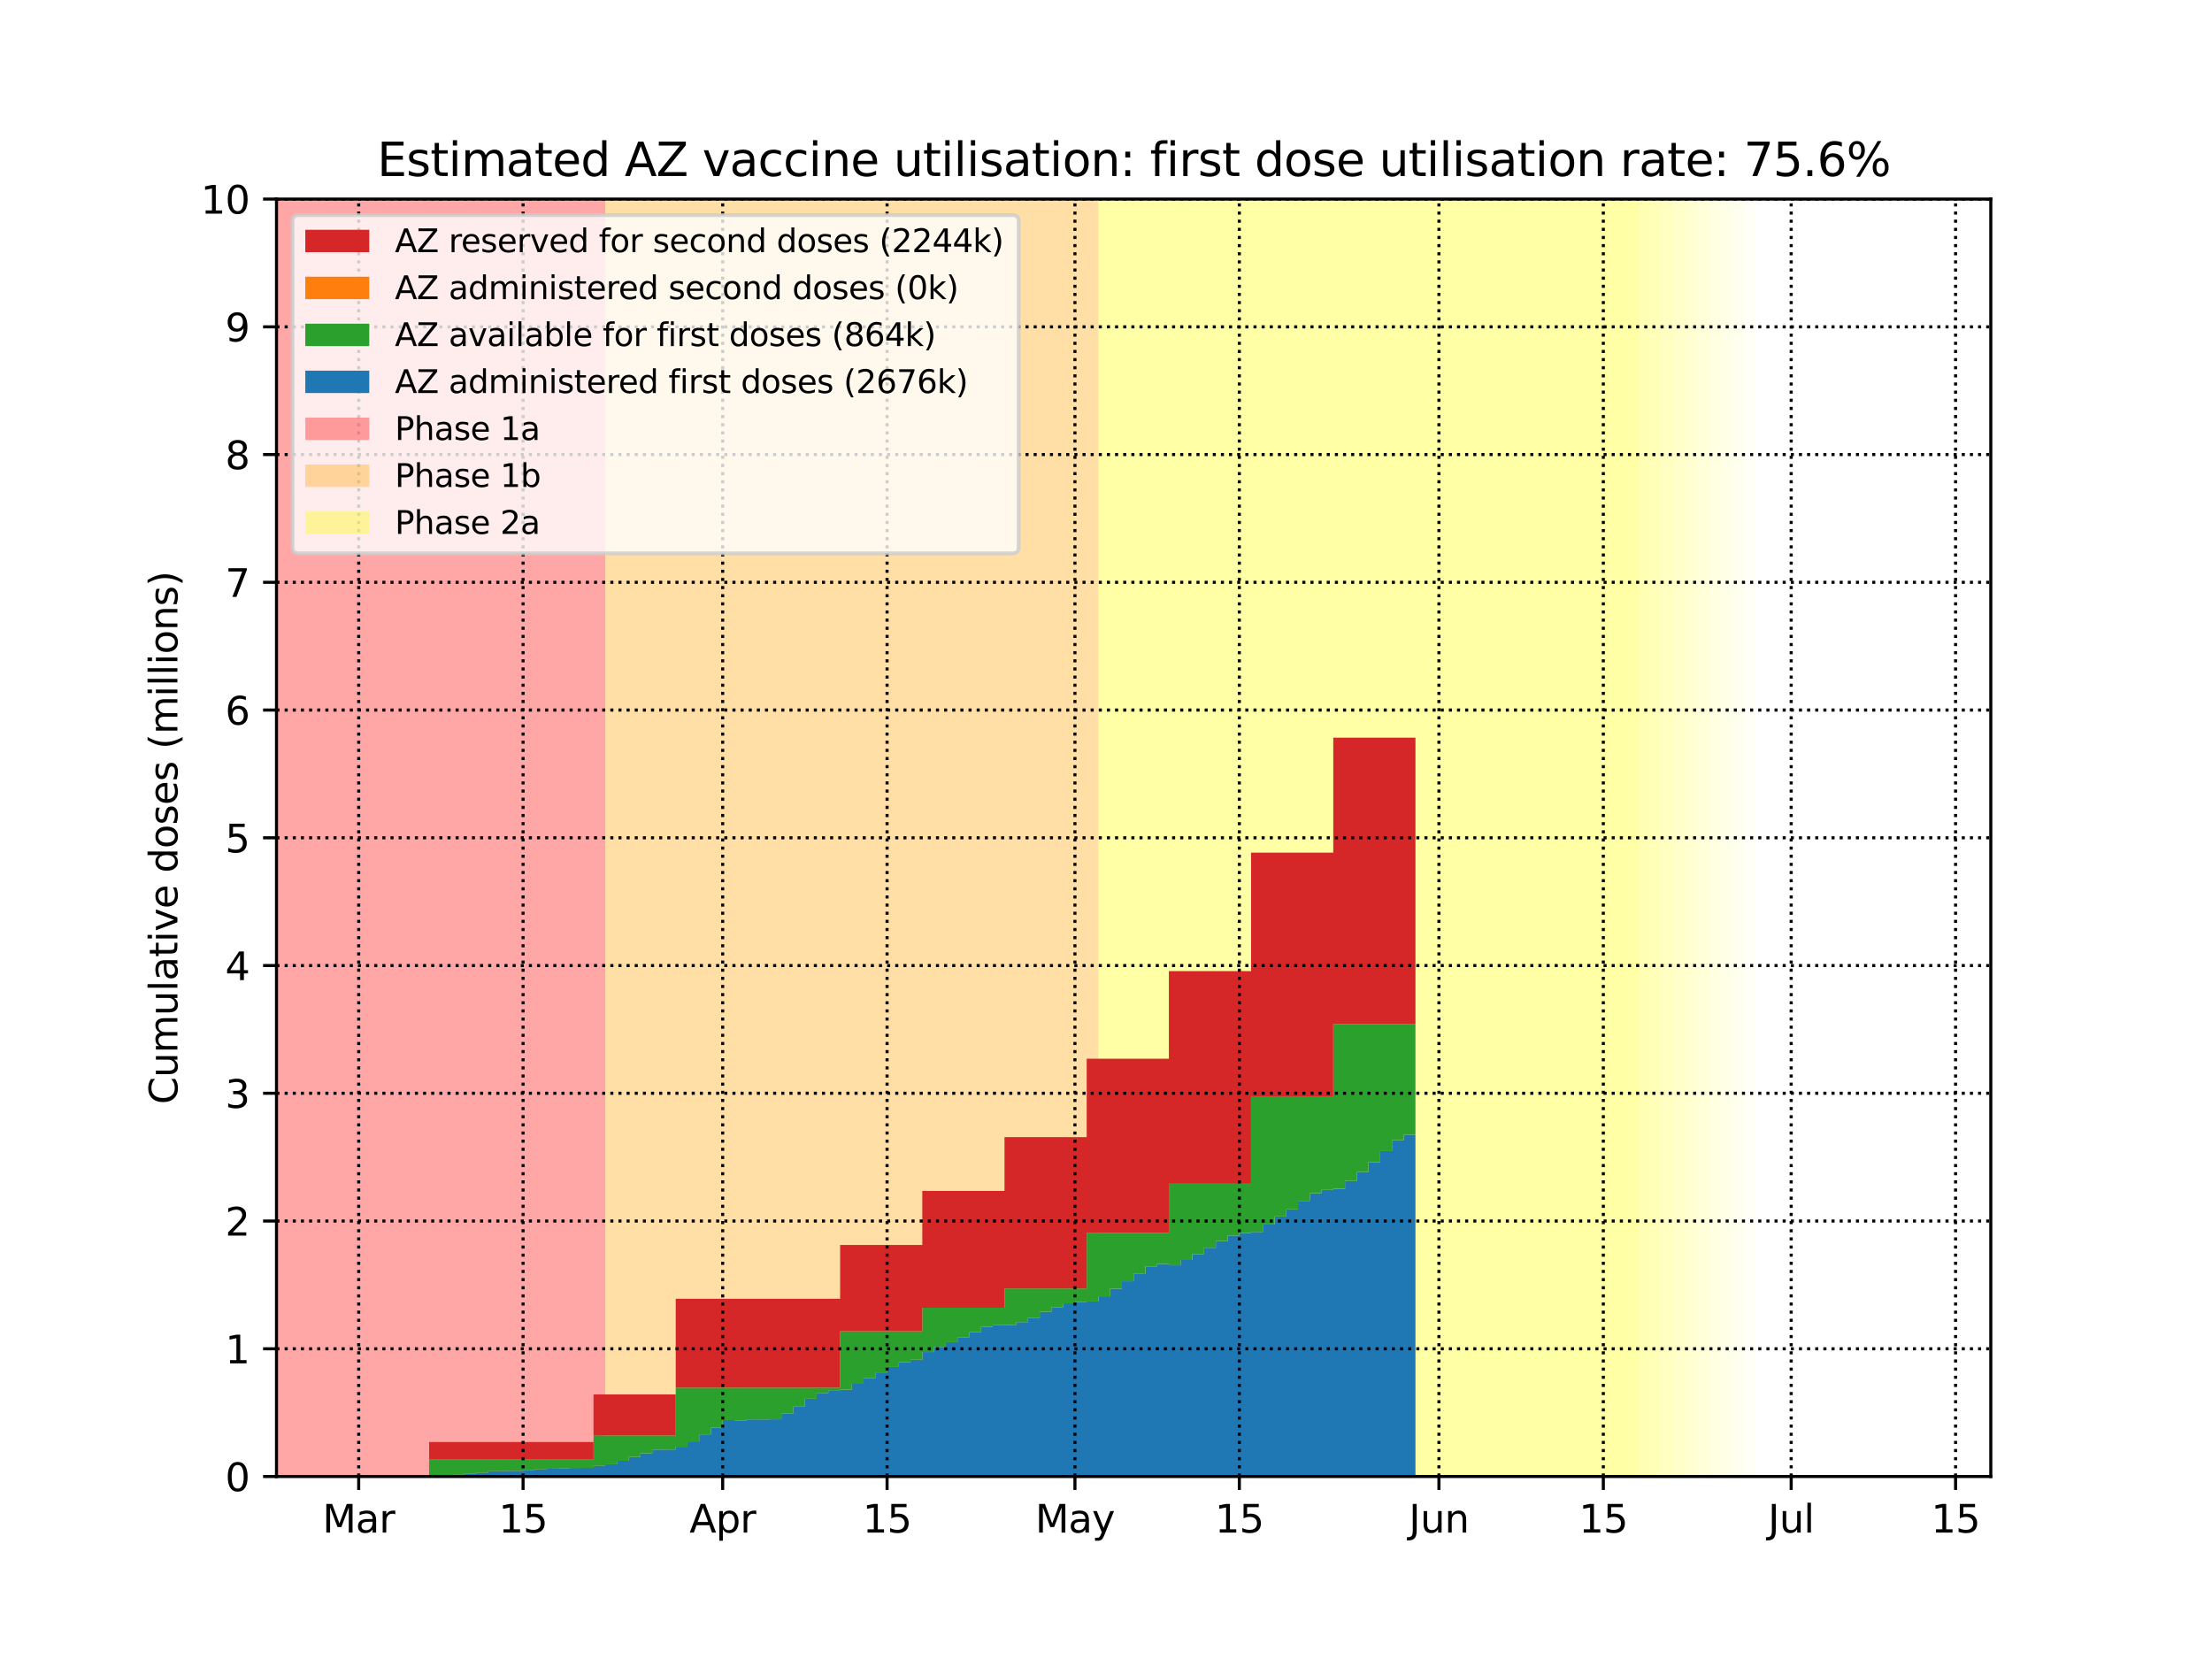 <?xml version="1.0" encoding="utf-8" standalone="no"?>
<!DOCTYPE svg PUBLIC "-//W3C//DTD SVG 1.1//EN"
  "http://www.w3.org/Graphics/SVG/1.1/DTD/svg11.dtd">
<svg height="432pt" version="1.1" viewBox="0 0 576 432" width="576pt" xmlns="http://www.w3.org/2000/svg" xmlns:xlink="http://www.w3.org/1999/xlink">
 <defs>
  <style type="text/css">*{stroke-linecap:butt;stroke-linejoin:round;}</style>
 </defs>
 <g id="figure_1">
  <g id="patch_1">
   <path d="M 0 432 
L 576 432 
L 576 0 
L 0 0 
z
" style="fill:#ffffff;"/>
  </g>
  <g id="axes_1">
   <g id="patch_2">
    <path d="M 72 384.48 
L 518.4 384.48 
L 518.4 51.84 
L 72 51.84 
z
" style="fill:#ffffff;"/>
   </g>
   <g id="PolyCollection_1">
    <defs>
     <path d="M 157.611 -47.52 
L 68.942 -47.52 
L 68.942 -380.16 
L 157.611 -380.16 
L 157.611 -380.16 
L 157.611 -47.52 
z
" id="m87d89f0155"/>
    </defs>
    <g clip-path="url(#p72e720f2a4)">
     <use style="fill:#ff0000;fill-opacity:0.35;" x="0" xlink:href="#m87d89f0155" y="432"/>
    </g>
   </g>
   <g id="PolyCollection_2">
    <defs>
     <path d="M 286.027 -47.52 
L 157.611 -47.52 
L 157.611 -380.16 
L 286.027 -380.16 
L 286.027 -380.16 
L 286.027 -47.52 
z
" id="m9a8455d5e4"/>
    </defs>
    <g clip-path="url(#p72e720f2a4)">
     <use style="fill:#ffa500;fill-opacity:0.35;" x="0" xlink:href="#m9a8455d5e4" y="432"/>
    </g>
   </g>
   <g id="PolyCollection_3">
    <defs>
     <path d="M 426.674 -47.52 
L 286.027 -47.52 
L 286.027 -380.16 
L 426.674 -380.16 
L 426.674 -380.16 
L 426.674 -47.52 
z
" id="m69acea7fde"/>
    </defs>
    <g clip-path="url(#p72e720f2a4)">
     <use style="fill:#ffff00;fill-opacity:0.35;" x="0" xlink:href="#m69acea7fde" y="432"/>
    </g>
   </g>
   <g id="PolyCollection_4">
    <defs>
     <path d="M 429.732 -47.52 
L 426.674 -47.52 
L 426.674 -380.16 
L 429.732 -380.16 
L 429.732 -380.16 
L 429.732 -47.52 
z
" id="m71f8019f5e"/>
    </defs>
    <g clip-path="url(#p72e720f2a4)">
     <use style="fill:#ffff00;fill-opacity:0.3;" x="0" xlink:href="#m71f8019f5e" y="432"/>
    </g>
   </g>
   <g id="PolyCollection_5">
    <defs>
     <path d="M 432.789 -47.52 
L 429.732 -47.52 
L 429.732 -380.16 
L 432.789 -380.16 
L 432.789 -380.16 
L 432.789 -47.52 
z
" id="m29ac3cf610"/>
    </defs>
    <g clip-path="url(#p72e720f2a4)">
     <use style="fill:#ffff00;fill-opacity:0.27;" x="0" xlink:href="#m29ac3cf610" y="432"/>
    </g>
   </g>
   <g id="PolyCollection_6">
    <defs>
     <path d="M 435.847 -47.52 
L 432.789 -47.52 
L 432.789 -380.16 
L 435.847 -380.16 
L 435.847 -380.16 
L 435.847 -47.52 
z
" id="mee818ef55c"/>
    </defs>
    <g clip-path="url(#p72e720f2a4)">
     <use style="fill:#ffff00;fill-opacity:0.24;" x="0" xlink:href="#mee818ef55c" y="432"/>
    </g>
   </g>
   <g id="PolyCollection_7">
    <defs>
     <path d="M 438.904 -47.52 
L 435.847 -47.52 
L 435.847 -380.16 
L 438.904 -380.16 
L 438.904 -380.16 
L 438.904 -47.52 
z
" id="m7d945905b8"/>
    </defs>
    <g clip-path="url(#p72e720f2a4)">
     <use style="fill:#ffff00;fill-opacity:0.21;" x="0" xlink:href="#m7d945905b8" y="432"/>
    </g>
   </g>
   <g id="PolyCollection_8">
    <defs>
     <path d="M 441.962 -47.52 
L 438.904 -47.52 
L 438.904 -380.16 
L 441.962 -380.16 
L 441.962 -380.16 
L 441.962 -47.52 
z
" id="me972d989ab"/>
    </defs>
    <g clip-path="url(#p72e720f2a4)">
     <use style="fill:#ffff00;fill-opacity:0.18;" x="0" xlink:href="#me972d989ab" y="432"/>
    </g>
   </g>
   <g id="PolyCollection_9">
    <defs>
     <path d="M 445.019 -47.52 
L 441.962 -47.52 
L 441.962 -380.16 
L 445.019 -380.16 
L 445.019 -380.16 
L 445.019 -47.52 
z
" id="m26caf7adad"/>
    </defs>
    <g clip-path="url(#p72e720f2a4)">
     <use style="fill:#ffff00;fill-opacity:0.15;" x="0" xlink:href="#m26caf7adad" y="432"/>
    </g>
   </g>
   <g id="PolyCollection_10">
    <defs>
     <path d="M 448.077 -47.52 
L 445.019 -47.52 
L 445.019 -380.16 
L 448.077 -380.16 
L 448.077 -380.16 
L 448.077 -47.52 
z
" id="m4db140346e"/>
    </defs>
    <g clip-path="url(#p72e720f2a4)">
     <use style="fill:#ffff00;fill-opacity:0.12;" x="0" xlink:href="#m4db140346e" y="432"/>
    </g>
   </g>
   <g id="PolyCollection_11">
    <defs>
     <path d="M 451.134 -47.52 
L 448.077 -47.52 
L 448.077 -380.16 
L 451.134 -380.16 
L 451.134 -380.16 
L 451.134 -47.52 
z
" id="m4d2b2a3f09"/>
    </defs>
    <g clip-path="url(#p72e720f2a4)">
     <use style="fill:#ffff00;fill-opacity:0.09;" x="0" xlink:href="#m4d2b2a3f09" y="432"/>
    </g>
   </g>
   <g id="PolyCollection_12">
    <defs>
     <path d="M 454.192 -47.52 
L 451.134 -47.52 
L 451.134 -380.16 
L 454.192 -380.16 
L 454.192 -380.16 
L 454.192 -47.52 
z
" id="m504be23fba"/>
    </defs>
    <g clip-path="url(#p72e720f2a4)">
     <use style="fill:#ffff00;fill-opacity:0.06;" x="0" xlink:href="#m504be23fba" y="432"/>
    </g>
   </g>
   <g id="PolyCollection_13">
    <defs>
     <path d="M 457.249 -47.52 
L 454.192 -47.52 
L 454.192 -380.16 
L 457.249 -380.16 
L 457.249 -380.16 
L 457.249 -47.52 
z
" id="m59d71b7f1c"/>
    </defs>
    <g clip-path="url(#p72e720f2a4)">
     <use style="fill:#ffff00;fill-opacity:0.03;" x="0" xlink:href="#m59d71b7f1c" y="432"/>
    </g>
   </g>
   <g id="PolyCollection_14">
    <defs>
     <path d="M 72 -47.52 
L 72 -47.52 
L 72 -47.52 
L 75.058 -47.52 
L 75.058 -47.52 
L 78.115 -47.52 
L 78.115 -47.52 
L 81.173 -47.52 
L 81.173 -47.52 
L 84.23 -47.52 
L 84.23 -47.52 
L 87.288 -47.52 
L 87.288 -47.52 
L 90.345 -47.52 
L 90.345 -47.52 
L 93.403 -47.52 
L 93.403 -47.52 
L 96.46 -47.52 
L 96.46 -47.52 
L 99.518 -47.52 
L 99.518 -47.52 
L 102.575 -47.52 
L 102.575 -47.52 
L 105.633 -47.52 
L 105.633 -47.52 
L 108.69 -47.52 
L 108.69 -47.52 
L 111.748 -47.52 
L 111.748 -47.52 
L 114.805 -47.52 
L 114.805 -47.52 
L 117.863 -47.52 
L 117.863 -47.52 
L 120.921 -47.52 
L 120.921 -47.52 
L 123.978 -47.52 
L 123.978 -47.52 
L 127.036 -47.52 
L 127.036 -47.52 
L 130.093 -47.52 
L 130.093 -47.52 
L 133.151 -47.52 
L 133.151 -47.52 
L 136.208 -47.52 
L 136.208 -47.52 
L 139.266 -47.52 
L 139.266 -47.52 
L 142.323 -47.52 
L 142.323 -47.52 
L 145.381 -47.52 
L 145.381 -47.52 
L 148.438 -47.52 
L 148.438 -47.52 
L 151.496 -47.52 
L 151.496 -47.52 
L 154.553 -47.52 
L 154.553 -47.52 
L 157.611 -47.52 
L 157.611 -47.52 
L 160.668 -47.52 
L 160.668 -47.52 
L 163.726 -47.52 
L 163.726 -47.52 
L 166.784 -47.52 
L 166.784 -47.52 
L 169.841 -47.52 
L 169.841 -47.52 
L 172.899 -47.52 
L 172.899 -47.52 
L 175.956 -47.52 
L 175.956 -47.52 
L 179.014 -47.52 
L 179.014 -47.52 
L 182.071 -47.52 
L 182.071 -47.52 
L 185.129 -47.52 
L 185.129 -47.52 
L 188.186 -47.52 
L 188.186 -47.52 
L 191.244 -47.52 
L 191.244 -47.52 
L 194.301 -47.52 
L 194.301 -47.52 
L 197.359 -47.52 
L 197.359 -47.52 
L 200.416 -47.52 
L 200.416 -47.52 
L 203.474 -47.52 
L 203.474 -47.52 
L 206.532 -47.52 
L 206.532 -47.52 
L 209.589 -47.52 
L 209.589 -47.52 
L 212.647 -47.52 
L 212.647 -47.52 
L 215.704 -47.52 
L 215.704 -47.52 
L 218.762 -47.52 
L 218.762 -47.52 
L 221.819 -47.52 
L 221.819 -47.52 
L 224.877 -47.52 
L 224.877 -47.52 
L 227.934 -47.52 
L 227.934 -47.52 
L 230.992 -47.52 
L 230.992 -47.52 
L 234.049 -47.52 
L 234.049 -47.52 
L 237.107 -47.52 
L 237.107 -47.52 
L 240.164 -47.52 
L 240.164 -47.52 
L 243.222 -47.52 
L 243.222 -47.52 
L 246.279 -47.52 
L 246.279 -47.52 
L 249.337 -47.52 
L 249.337 -47.52 
L 252.395 -47.52 
L 252.395 -47.52 
L 255.452 -47.52 
L 255.452 -47.52 
L 258.51 -47.52 
L 258.51 -47.52 
L 261.567 -47.52 
L 261.567 -47.52 
L 264.625 -47.52 
L 264.625 -47.52 
L 267.682 -47.52 
L 267.682 -47.52 
L 270.74 -47.52 
L 270.74 -47.52 
L 273.797 -47.52 
L 273.797 -47.52 
L 276.855 -47.52 
L 276.855 -47.52 
L 279.912 -47.52 
L 279.912 -47.52 
L 282.97 -47.52 
L 282.97 -47.52 
L 286.027 -47.52 
L 286.027 -47.52 
L 289.085 -47.52 
L 289.085 -47.52 
L 292.142 -47.52 
L 292.142 -47.52 
L 295.2 -47.52 
L 295.2 -47.52 
L 298.258 -47.52 
L 298.258 -47.52 
L 301.315 -47.52 
L 301.315 -47.52 
L 304.373 -47.52 
L 304.373 -47.52 
L 307.43 -47.52 
L 307.43 -47.52 
L 310.488 -47.52 
L 310.488 -47.52 
L 313.545 -47.52 
L 313.545 -47.52 
L 316.603 -47.52 
L 316.603 -47.52 
L 319.66 -47.52 
L 319.66 -47.52 
L 322.718 -47.52 
L 322.718 -47.52 
L 325.775 -47.52 
L 325.775 -47.52 
L 328.833 -47.52 
L 328.833 -47.52 
L 331.89 -47.52 
L 331.89 -47.52 
L 334.948 -47.52 
L 334.948 -47.52 
L 338.005 -47.52 
L 338.005 -47.52 
L 341.063 -47.52 
L 341.063 -47.52 
L 344.121 -47.52 
L 344.121 -47.52 
L 347.178 -47.52 
L 347.178 -47.52 
L 350.236 -47.52 
L 350.236 -47.52 
L 353.293 -47.52 
L 353.293 -47.52 
L 356.351 -47.52 
L 356.351 -47.52 
L 359.408 -47.52 
L 359.408 -47.52 
L 362.466 -47.52 
L 362.466 -47.52 
L 365.523 -47.52 
L 365.523 -47.52 
L 368.581 -47.52 
L 368.581 -136.541 
L 368.581 -136.541 
L 365.523 -136.541 
L 365.523 -135.102 
L 362.466 -135.102 
L 362.466 -132.271 
L 359.408 -132.271 
L 359.408 -129.389 
L 356.351 -129.389 
L 356.351 -126.839 
L 353.293 -126.839 
L 353.293 -124.476 
L 350.236 -124.476 
L 350.236 -122.463 
L 347.178 -122.463 
L 347.178 -122.152 
L 344.121 -122.152 
L 344.121 -121.286 
L 341.063 -121.286 
L 341.063 -119.306 
L 338.005 -119.306 
L 338.005 -117.09 
L 334.948 -117.09 
L 334.948 -115.232 
L 331.89 -115.232 
L 331.89 -113.141 
L 328.833 -113.141 
L 328.833 -111.225 
L 325.775 -111.225 
L 325.775 -110.967 
L 322.718 -110.967 
L 322.718 -110.288 
L 319.66 -110.288 
L 319.66 -108.826 
L 316.603 -108.826 
L 316.603 -107.094 
L 313.545 -107.094 
L 313.545 -105.443 
L 310.488 -105.443 
L 310.488 -103.917 
L 307.43 -103.917 
L 307.43 -102.514 
L 304.373 -102.514 
L 304.373 -102.893 
L 301.315 -102.893 
L 301.315 -102.244 
L 298.258 -102.244 
L 298.258 -100.399 
L 295.2 -100.399 
L 295.2 -98.366 
L 292.142 -98.366 
L 292.142 -96.442 
L 289.085 -96.442 
L 289.085 -94.456 
L 286.027 -94.456 
L 286.027 -93.094 
L 282.97 -93.094 
L 282.97 -92.932 
L 279.912 -92.932 
L 279.912 -92.615 
L 276.855 -92.615 
L 276.855 -91.61 
L 273.797 -91.61 
L 273.797 -90.424 
L 270.74 -90.424 
L 270.74 -88.849 
L 267.682 -88.849 
L 267.682 -87.724 
L 264.625 -87.724 
L 264.625 -87.007 
L 261.567 -87.007 
L 261.567 -86.928 
L 258.51 -86.928 
L 258.51 -86.515 
L 255.452 -86.515 
L 255.452 -85.1 
L 252.395 -85.1 
L 252.395 -83.782 
L 249.337 -83.782 
L 249.337 -82.493 
L 246.279 -82.493 
L 246.279 -81.271 
L 243.222 -81.271 
L 243.222 -79.931 
L 240.164 -79.931 
L 240.164 -77.937 
L 237.107 -77.937 
L 237.107 -77.282 
L 234.049 -77.282 
L 234.049 -76.053 
L 230.992 -76.053 
L 230.992 -74.617 
L 227.934 -74.617 
L 227.934 -73.108 
L 224.877 -73.108 
L 224.877 -71.65 
L 221.819 -71.65 
L 221.819 -70.137 
L 218.762 -70.137 
L 218.762 -69.998 
L 215.704 -69.998 
L 215.704 -69.279 
L 212.647 -69.279 
L 212.647 -67.772 
L 209.589 -67.772 
L 209.589 -65.717 
L 206.532 -65.717 
L 206.532 -63.887 
L 203.474 -63.887 
L 203.474 -62.423 
L 200.416 -62.423 
L 200.416 -62.381 
L 197.359 -62.381 
L 197.359 -62.387 
L 194.301 -62.387 
L 194.301 -62.033 
L 191.244 -62.033 
L 191.244 -62.206 
L 188.186 -62.206 
L 188.186 -60.214 
L 185.129 -60.214 
L 185.129 -58.472 
L 182.071 -58.472 
L 182.071 -56.666 
L 179.014 -56.666 
L 179.014 -55.283 
L 175.956 -55.283 
L 175.956 -54.538 
L 172.899 -54.538 
L 172.899 -54.522 
L 169.841 -54.522 
L 169.841 -53.562 
L 166.784 -53.562 
L 166.784 -52.609 
L 163.726 -52.609 
L 163.726 -51.608 
L 160.668 -51.608 
L 160.668 -50.704 
L 157.611 -50.704 
L 157.611 -50.304 
L 154.553 -50.304 
L 154.553 -49.76 
L 151.496 -49.76 
L 151.496 -49.744 
L 148.438 -49.744 
L 148.438 -49.641 
L 145.381 -49.641 
L 145.381 -49.549 
L 142.323 -49.549 
L 142.323 -49.397 
L 139.266 -49.397 
L 139.266 -49.178 
L 136.208 -49.178 
L 136.208 -48.99 
L 133.151 -48.99 
L 133.151 -48.961 
L 130.093 -48.961 
L 130.093 -48.904 
L 127.036 -48.904 
L 127.036 -48.474 
L 123.978 -48.474 
L 123.978 -48.295 
L 120.921 -48.295 
L 120.921 -47.961 
L 117.863 -47.961 
L 117.863 -47.761 
L 114.805 -47.761 
L 114.805 -47.609 
L 111.748 -47.609 
L 111.748 -47.52 
L 108.69 -47.52 
L 108.69 -47.52 
L 105.633 -47.52 
L 105.633 -47.52 
L 102.575 -47.52 
L 102.575 -47.52 
L 99.518 -47.52 
L 99.518 -47.52 
L 96.46 -47.52 
L 96.46 -47.52 
L 93.403 -47.52 
L 93.403 -47.52 
L 90.345 -47.52 
L 90.345 -47.52 
L 87.288 -47.52 
L 87.288 -47.52 
L 84.23 -47.52 
L 84.23 -47.52 
L 81.173 -47.52 
L 81.173 -47.52 
L 78.115 -47.52 
L 78.115 -47.52 
L 75.058 -47.52 
L 75.058 -47.52 
L 72 -47.52 
L 72 -47.52 
z
" id="m14453ec8fa"/>
    </defs>
    <g clip-path="url(#p72e720f2a4)">
     <use style="fill:#1f77b4;" x="0" xlink:href="#m14453ec8fa" y="432"/>
    </g>
   </g>
   <g id="PolyCollection_15">
    <defs>
     <path d="M 72 -47.52 
L 72 -47.52 
L 72 -47.52 
L 75.058 -47.52 
L 75.058 -47.52 
L 78.115 -47.52 
L 78.115 -47.52 
L 81.173 -47.52 
L 81.173 -47.52 
L 84.23 -47.52 
L 84.23 -47.52 
L 87.288 -47.52 
L 87.288 -47.52 
L 90.345 -47.52 
L 90.345 -47.52 
L 93.403 -47.52 
L 93.403 -47.52 
L 96.46 -47.52 
L 96.46 -47.52 
L 99.518 -47.52 
L 99.518 -47.52 
L 102.575 -47.52 
L 102.575 -47.52 
L 105.633 -47.52 
L 105.633 -47.52 
L 108.69 -47.52 
L 108.69 -47.52 
L 111.748 -47.52 
L 111.748 -47.609 
L 114.805 -47.609 
L 114.805 -47.761 
L 117.863 -47.761 
L 117.863 -47.961 
L 120.921 -47.961 
L 120.921 -48.295 
L 123.978 -48.295 
L 123.978 -48.474 
L 127.036 -48.474 
L 127.036 -48.904 
L 130.093 -48.904 
L 130.093 -48.961 
L 133.151 -48.961 
L 133.151 -48.99 
L 136.208 -48.99 
L 136.208 -49.178 
L 139.266 -49.178 
L 139.266 -49.397 
L 142.323 -49.397 
L 142.323 -49.549 
L 145.381 -49.549 
L 145.381 -49.641 
L 148.438 -49.641 
L 148.438 -49.744 
L 151.496 -49.744 
L 151.496 -49.76 
L 154.553 -49.76 
L 154.553 -50.304 
L 157.611 -50.304 
L 157.611 -50.704 
L 160.668 -50.704 
L 160.668 -51.608 
L 163.726 -51.608 
L 163.726 -52.609 
L 166.784 -52.609 
L 166.784 -53.562 
L 169.841 -53.562 
L 169.841 -54.522 
L 172.899 -54.522 
L 172.899 -54.538 
L 175.956 -54.538 
L 175.956 -55.283 
L 179.014 -55.283 
L 179.014 -56.666 
L 182.071 -56.666 
L 182.071 -58.472 
L 185.129 -58.472 
L 185.129 -60.214 
L 188.186 -60.214 
L 188.186 -62.206 
L 191.244 -62.206 
L 191.244 -62.033 
L 194.301 -62.033 
L 194.301 -62.387 
L 197.359 -62.387 
L 197.359 -62.381 
L 200.416 -62.381 
L 200.416 -62.423 
L 203.474 -62.423 
L 203.474 -63.887 
L 206.532 -63.887 
L 206.532 -65.717 
L 209.589 -65.717 
L 209.589 -67.772 
L 212.647 -67.772 
L 212.647 -69.279 
L 215.704 -69.279 
L 215.704 -69.998 
L 218.762 -69.998 
L 218.762 -70.137 
L 221.819 -70.137 
L 221.819 -71.65 
L 224.877 -71.65 
L 224.877 -73.108 
L 227.934 -73.108 
L 227.934 -74.617 
L 230.992 -74.617 
L 230.992 -76.053 
L 234.049 -76.053 
L 234.049 -77.282 
L 237.107 -77.282 
L 237.107 -77.937 
L 240.164 -77.937 
L 240.164 -79.931 
L 243.222 -79.931 
L 243.222 -81.271 
L 246.279 -81.271 
L 246.279 -82.493 
L 249.337 -82.493 
L 249.337 -83.782 
L 252.395 -83.782 
L 252.395 -85.1 
L 255.452 -85.1 
L 255.452 -86.515 
L 258.51 -86.515 
L 258.51 -86.928 
L 261.567 -86.928 
L 261.567 -87.007 
L 264.625 -87.007 
L 264.625 -87.724 
L 267.682 -87.724 
L 267.682 -88.849 
L 270.74 -88.849 
L 270.74 -90.424 
L 273.797 -90.424 
L 273.797 -91.61 
L 276.855 -91.61 
L 276.855 -92.615 
L 279.912 -92.615 
L 279.912 -92.932 
L 282.97 -92.932 
L 282.97 -93.094 
L 286.027 -93.094 
L 286.027 -94.456 
L 289.085 -94.456 
L 289.085 -96.442 
L 292.142 -96.442 
L 292.142 -98.366 
L 295.2 -98.366 
L 295.2 -100.399 
L 298.258 -100.399 
L 298.258 -102.244 
L 301.315 -102.244 
L 301.315 -102.893 
L 304.373 -102.893 
L 304.373 -102.514 
L 307.43 -102.514 
L 307.43 -103.917 
L 310.488 -103.917 
L 310.488 -105.443 
L 313.545 -105.443 
L 313.545 -107.094 
L 316.603 -107.094 
L 316.603 -108.826 
L 319.66 -108.826 
L 319.66 -110.288 
L 322.718 -110.288 
L 322.718 -110.967 
L 325.775 -110.967 
L 325.775 -111.225 
L 328.833 -111.225 
L 328.833 -113.141 
L 331.89 -113.141 
L 331.89 -115.232 
L 334.948 -115.232 
L 334.948 -117.09 
L 338.005 -117.09 
L 338.005 -119.306 
L 341.063 -119.306 
L 341.063 -121.286 
L 344.121 -121.286 
L 344.121 -122.152 
L 347.178 -122.152 
L 347.178 -122.463 
L 350.236 -122.463 
L 350.236 -124.476 
L 353.293 -124.476 
L 353.293 -126.839 
L 356.351 -126.839 
L 356.351 -129.389 
L 359.408 -129.389 
L 359.408 -132.271 
L 362.466 -132.271 
L 362.466 -135.102 
L 365.523 -135.102 
L 365.523 -136.541 
L 368.581 -136.541 
L 368.581 -165.282 
L 368.581 -165.282 
L 365.523 -165.282 
L 365.523 -165.282 
L 362.466 -165.282 
L 362.466 -165.282 
L 359.408 -165.282 
L 359.408 -165.282 
L 356.351 -165.282 
L 356.351 -165.282 
L 353.293 -165.282 
L 353.293 -165.282 
L 350.236 -165.282 
L 350.236 -165.282 
L 347.178 -165.282 
L 347.178 -146.53 
L 344.121 -146.53 
L 344.121 -146.53 
L 341.063 -146.53 
L 341.063 -146.53 
L 338.005 -146.53 
L 338.005 -146.53 
L 334.948 -146.53 
L 334.948 -146.53 
L 331.89 -146.53 
L 331.89 -146.53 
L 328.833 -146.53 
L 328.833 -146.53 
L 325.775 -146.53 
L 325.775 -123.75 
L 322.718 -123.75 
L 322.718 -123.75 
L 319.66 -123.75 
L 319.66 -123.75 
L 316.603 -123.75 
L 316.603 -123.75 
L 313.545 -123.75 
L 313.545 -123.75 
L 310.488 -123.75 
L 310.488 -123.75 
L 307.43 -123.75 
L 307.43 -123.75 
L 304.373 -123.75 
L 304.373 -110.901 
L 301.315 -110.901 
L 301.315 -110.901 
L 298.258 -110.901 
L 298.258 -110.901 
L 295.2 -110.901 
L 295.2 -110.901 
L 292.142 -110.901 
L 292.142 -110.901 
L 289.085 -110.901 
L 289.085 -110.901 
L 286.027 -110.901 
L 286.027 -110.901 
L 282.97 -110.901 
L 282.97 -96.487 
L 279.912 -96.487 
L 279.912 -96.487 
L 276.855 -96.487 
L 276.855 -96.487 
L 273.797 -96.487 
L 273.797 -96.487 
L 270.74 -96.487 
L 270.74 -96.487 
L 267.682 -96.487 
L 267.682 -96.487 
L 264.625 -96.487 
L 264.625 -96.487 
L 261.567 -96.487 
L 261.567 -91.468 
L 258.51 -91.468 
L 258.51 -91.468 
L 255.452 -91.468 
L 255.452 -91.468 
L 252.395 -91.468 
L 252.395 -91.468 
L 249.337 -91.468 
L 249.337 -91.468 
L 246.279 -91.468 
L 246.279 -91.468 
L 243.222 -91.468 
L 243.222 -91.468 
L 240.164 -91.468 
L 240.164 -85.337 
L 237.107 -85.337 
L 237.107 -85.337 
L 234.049 -85.337 
L 234.049 -85.337 
L 230.992 -85.337 
L 230.992 -85.337 
L 227.934 -85.337 
L 227.934 -85.337 
L 224.877 -85.337 
L 224.877 -85.337 
L 221.819 -85.337 
L 221.819 -85.337 
L 218.762 -85.337 
L 218.762 -70.662 
L 215.704 -70.662 
L 215.704 -70.662 
L 212.647 -70.662 
L 212.647 -70.662 
L 209.589 -70.662 
L 209.589 -70.662 
L 206.532 -70.662 
L 206.532 -70.662 
L 203.474 -70.662 
L 203.474 -70.662 
L 200.416 -70.662 
L 200.416 -70.662 
L 197.359 -70.662 
L 197.359 -70.662 
L 194.301 -70.662 
L 194.301 -70.662 
L 191.244 -70.662 
L 191.244 -70.662 
L 188.186 -70.662 
L 188.186 -70.662 
L 185.129 -70.662 
L 185.129 -70.662 
L 182.071 -70.662 
L 182.071 -70.662 
L 179.014 -70.662 
L 179.014 -70.662 
L 175.956 -70.662 
L 175.956 -58.208 
L 172.899 -58.208 
L 172.899 -58.208 
L 169.841 -58.208 
L 169.841 -58.208 
L 166.784 -58.208 
L 166.784 -58.208 
L 163.726 -58.208 
L 163.726 -58.208 
L 160.668 -58.208 
L 160.668 -58.208 
L 157.611 -58.208 
L 157.611 -58.208 
L 154.553 -58.208 
L 154.553 -52.011 
L 151.496 -52.011 
L 151.496 -52.011 
L 148.438 -52.011 
L 148.438 -52.011 
L 145.381 -52.011 
L 145.381 -52.011 
L 142.323 -52.011 
L 142.323 -52.011 
L 139.266 -52.011 
L 139.266 -52.011 
L 136.208 -52.011 
L 136.208 -52.011 
L 133.151 -52.011 
L 133.151 -52.011 
L 130.093 -52.011 
L 130.093 -52.011 
L 127.036 -52.011 
L 127.036 -52.011 
L 123.978 -52.011 
L 123.978 -52.011 
L 120.921 -52.011 
L 120.921 -52.011 
L 117.863 -52.011 
L 117.863 -52.011 
L 114.805 -52.011 
L 114.805 -52.011 
L 111.748 -52.011 
L 111.748 -47.52 
L 108.69 -47.52 
L 108.69 -47.52 
L 105.633 -47.52 
L 105.633 -47.52 
L 102.575 -47.52 
L 102.575 -47.52 
L 99.518 -47.52 
L 99.518 -47.52 
L 96.46 -47.52 
L 96.46 -47.52 
L 93.403 -47.52 
L 93.403 -47.52 
L 90.345 -47.52 
L 90.345 -47.52 
L 87.288 -47.52 
L 87.288 -47.52 
L 84.23 -47.52 
L 84.23 -47.52 
L 81.173 -47.52 
L 81.173 -47.52 
L 78.115 -47.52 
L 78.115 -47.52 
L 75.058 -47.52 
L 75.058 -47.52 
L 72 -47.52 
L 72 -47.52 
z
" id="mcf5fb01a28"/>
    </defs>
    <g clip-path="url(#p72e720f2a4)">
     <use style="fill:#2ca02c;" x="0" xlink:href="#mcf5fb01a28" y="432"/>
    </g>
   </g>
   <g id="PolyCollection_16">
    <defs>
     <path d="M 72 -47.52 
L 72 -47.52 
L 72 -47.52 
L 75.058 -47.52 
L 75.058 -47.52 
L 78.115 -47.52 
L 78.115 -47.52 
L 81.173 -47.52 
L 81.173 -47.52 
L 84.23 -47.52 
L 84.23 -47.52 
L 87.288 -47.52 
L 87.288 -47.52 
L 90.345 -47.52 
L 90.345 -47.52 
L 93.403 -47.52 
L 93.403 -47.52 
L 96.46 -47.52 
L 96.46 -47.52 
L 99.518 -47.52 
L 99.518 -47.52 
L 102.575 -47.52 
L 102.575 -47.52 
L 105.633 -47.52 
L 105.633 -47.52 
L 108.69 -47.52 
L 108.69 -47.52 
L 111.748 -47.52 
L 111.748 -52.011 
L 114.805 -52.011 
L 114.805 -52.011 
L 117.863 -52.011 
L 117.863 -52.011 
L 120.921 -52.011 
L 120.921 -52.011 
L 123.978 -52.011 
L 123.978 -52.011 
L 127.036 -52.011 
L 127.036 -52.011 
L 130.093 -52.011 
L 130.093 -52.011 
L 133.151 -52.011 
L 133.151 -52.011 
L 136.208 -52.011 
L 136.208 -52.011 
L 139.266 -52.011 
L 139.266 -52.011 
L 142.323 -52.011 
L 142.323 -52.011 
L 145.381 -52.011 
L 145.381 -52.011 
L 148.438 -52.011 
L 148.438 -52.011 
L 151.496 -52.011 
L 151.496 -52.011 
L 154.553 -52.011 
L 154.553 -58.208 
L 157.611 -58.208 
L 157.611 -58.208 
L 160.668 -58.208 
L 160.668 -58.208 
L 163.726 -58.208 
L 163.726 -58.208 
L 166.784 -58.208 
L 166.784 -58.208 
L 169.841 -58.208 
L 169.841 -58.208 
L 172.899 -58.208 
L 172.899 -58.208 
L 175.956 -58.208 
L 175.956 -70.662 
L 179.014 -70.662 
L 179.014 -70.662 
L 182.071 -70.662 
L 182.071 -70.662 
L 185.129 -70.662 
L 185.129 -70.662 
L 188.186 -70.662 
L 188.186 -70.662 
L 191.244 -70.662 
L 191.244 -70.662 
L 194.301 -70.662 
L 194.301 -70.662 
L 197.359 -70.662 
L 197.359 -70.662 
L 200.416 -70.662 
L 200.416 -70.662 
L 203.474 -70.662 
L 203.474 -70.662 
L 206.532 -70.662 
L 206.532 -70.662 
L 209.589 -70.662 
L 209.589 -70.662 
L 212.647 -70.662 
L 212.647 -70.662 
L 215.704 -70.662 
L 215.704 -70.662 
L 218.762 -70.662 
L 218.762 -85.337 
L 221.819 -85.337 
L 221.819 -85.337 
L 224.877 -85.337 
L 224.877 -85.337 
L 227.934 -85.337 
L 227.934 -85.337 
L 230.992 -85.337 
L 230.992 -85.337 
L 234.049 -85.337 
L 234.049 -85.337 
L 237.107 -85.337 
L 237.107 -85.337 
L 240.164 -85.337 
L 240.164 -91.468 
L 243.222 -91.468 
L 243.222 -91.468 
L 246.279 -91.468 
L 246.279 -91.468 
L 249.337 -91.468 
L 249.337 -91.468 
L 252.395 -91.468 
L 252.395 -91.468 
L 255.452 -91.468 
L 255.452 -91.468 
L 258.51 -91.468 
L 258.51 -91.468 
L 261.567 -91.468 
L 261.567 -96.487 
L 264.625 -96.487 
L 264.625 -96.487 
L 267.682 -96.487 
L 267.682 -96.487 
L 270.74 -96.487 
L 270.74 -96.487 
L 273.797 -96.487 
L 273.797 -96.487 
L 276.855 -96.487 
L 276.855 -96.487 
L 279.912 -96.487 
L 279.912 -96.487 
L 282.97 -96.487 
L 282.97 -110.901 
L 286.027 -110.901 
L 286.027 -110.901 
L 289.085 -110.901 
L 289.085 -110.901 
L 292.142 -110.901 
L 292.142 -110.901 
L 295.2 -110.901 
L 295.2 -110.901 
L 298.258 -110.901 
L 298.258 -110.901 
L 301.315 -110.901 
L 301.315 -110.901 
L 304.373 -110.901 
L 304.373 -123.75 
L 307.43 -123.75 
L 307.43 -123.75 
L 310.488 -123.75 
L 310.488 -123.75 
L 313.545 -123.75 
L 313.545 -123.75 
L 316.603 -123.75 
L 316.603 -123.75 
L 319.66 -123.75 
L 319.66 -123.75 
L 322.718 -123.75 
L 322.718 -123.75 
L 325.775 -123.75 
L 325.775 -146.53 
L 328.833 -146.53 
L 328.833 -146.53 
L 331.89 -146.53 
L 331.89 -146.53 
L 334.948 -146.53 
L 334.948 -146.53 
L 338.005 -146.53 
L 338.005 -146.53 
L 341.063 -146.53 
L 341.063 -146.53 
L 344.121 -146.53 
L 344.121 -146.53 
L 347.178 -146.53 
L 347.178 -165.282 
L 350.236 -165.282 
L 350.236 -165.282 
L 353.293 -165.282 
L 353.293 -165.282 
L 356.351 -165.282 
L 356.351 -165.282 
L 359.408 -165.282 
L 359.408 -165.282 
L 362.466 -165.282 
L 362.466 -165.282 
L 365.523 -165.282 
L 365.523 -165.282 
L 368.581 -165.282 
L 368.581 -165.282 
L 368.581 -165.282 
L 365.523 -165.282 
L 365.523 -165.282 
L 362.466 -165.282 
L 362.466 -165.282 
L 359.408 -165.282 
L 359.408 -165.282 
L 356.351 -165.282 
L 356.351 -165.282 
L 353.293 -165.282 
L 353.293 -165.282 
L 350.236 -165.282 
L 350.236 -165.282 
L 347.178 -165.282 
L 347.178 -146.53 
L 344.121 -146.53 
L 344.121 -146.53 
L 341.063 -146.53 
L 341.063 -146.53 
L 338.005 -146.53 
L 338.005 -146.53 
L 334.948 -146.53 
L 334.948 -146.53 
L 331.89 -146.53 
L 331.89 -146.53 
L 328.833 -146.53 
L 328.833 -146.53 
L 325.775 -146.53 
L 325.775 -123.75 
L 322.718 -123.75 
L 322.718 -123.75 
L 319.66 -123.75 
L 319.66 -123.75 
L 316.603 -123.75 
L 316.603 -123.75 
L 313.545 -123.75 
L 313.545 -123.75 
L 310.488 -123.75 
L 310.488 -123.75 
L 307.43 -123.75 
L 307.43 -123.75 
L 304.373 -123.75 
L 304.373 -110.901 
L 301.315 -110.901 
L 301.315 -110.901 
L 298.258 -110.901 
L 298.258 -110.901 
L 295.2 -110.901 
L 295.2 -110.901 
L 292.142 -110.901 
L 292.142 -110.901 
L 289.085 -110.901 
L 289.085 -110.901 
L 286.027 -110.901 
L 286.027 -110.901 
L 282.97 -110.901 
L 282.97 -96.487 
L 279.912 -96.487 
L 279.912 -96.487 
L 276.855 -96.487 
L 276.855 -96.487 
L 273.797 -96.487 
L 273.797 -96.487 
L 270.74 -96.487 
L 270.74 -96.487 
L 267.682 -96.487 
L 267.682 -96.487 
L 264.625 -96.487 
L 264.625 -96.487 
L 261.567 -96.487 
L 261.567 -91.468 
L 258.51 -91.468 
L 258.51 -91.468 
L 255.452 -91.468 
L 255.452 -91.468 
L 252.395 -91.468 
L 252.395 -91.468 
L 249.337 -91.468 
L 249.337 -91.468 
L 246.279 -91.468 
L 246.279 -91.468 
L 243.222 -91.468 
L 243.222 -91.468 
L 240.164 -91.468 
L 240.164 -85.337 
L 237.107 -85.337 
L 237.107 -85.337 
L 234.049 -85.337 
L 234.049 -85.337 
L 230.992 -85.337 
L 230.992 -85.337 
L 227.934 -85.337 
L 227.934 -85.337 
L 224.877 -85.337 
L 224.877 -85.337 
L 221.819 -85.337 
L 221.819 -85.337 
L 218.762 -85.337 
L 218.762 -70.662 
L 215.704 -70.662 
L 215.704 -70.662 
L 212.647 -70.662 
L 212.647 -70.662 
L 209.589 -70.662 
L 209.589 -70.662 
L 206.532 -70.662 
L 206.532 -70.662 
L 203.474 -70.662 
L 203.474 -70.662 
L 200.416 -70.662 
L 200.416 -70.662 
L 197.359 -70.662 
L 197.359 -70.662 
L 194.301 -70.662 
L 194.301 -70.662 
L 191.244 -70.662 
L 191.244 -70.662 
L 188.186 -70.662 
L 188.186 -70.662 
L 185.129 -70.662 
L 185.129 -70.662 
L 182.071 -70.662 
L 182.071 -70.662 
L 179.014 -70.662 
L 179.014 -70.662 
L 175.956 -70.662 
L 175.956 -58.208 
L 172.899 -58.208 
L 172.899 -58.208 
L 169.841 -58.208 
L 169.841 -58.208 
L 166.784 -58.208 
L 166.784 -58.208 
L 163.726 -58.208 
L 163.726 -58.208 
L 160.668 -58.208 
L 160.668 -58.208 
L 157.611 -58.208 
L 157.611 -58.208 
L 154.553 -58.208 
L 154.553 -52.011 
L 151.496 -52.011 
L 151.496 -52.011 
L 148.438 -52.011 
L 148.438 -52.011 
L 145.381 -52.011 
L 145.381 -52.011 
L 142.323 -52.011 
L 142.323 -52.011 
L 139.266 -52.011 
L 139.266 -52.011 
L 136.208 -52.011 
L 136.208 -52.011 
L 133.151 -52.011 
L 133.151 -52.011 
L 130.093 -52.011 
L 130.093 -52.011 
L 127.036 -52.011 
L 127.036 -52.011 
L 123.978 -52.011 
L 123.978 -52.011 
L 120.921 -52.011 
L 120.921 -52.011 
L 117.863 -52.011 
L 117.863 -52.011 
L 114.805 -52.011 
L 114.805 -52.011 
L 111.748 -52.011 
L 111.748 -47.52 
L 108.69 -47.52 
L 108.69 -47.52 
L 105.633 -47.52 
L 105.633 -47.52 
L 102.575 -47.52 
L 102.575 -47.52 
L 99.518 -47.52 
L 99.518 -47.52 
L 96.46 -47.52 
L 96.46 -47.52 
L 93.403 -47.52 
L 93.403 -47.52 
L 90.345 -47.52 
L 90.345 -47.52 
L 87.288 -47.52 
L 87.288 -47.52 
L 84.23 -47.52 
L 84.23 -47.52 
L 81.173 -47.52 
L 81.173 -47.52 
L 78.115 -47.52 
L 78.115 -47.52 
L 75.058 -47.52 
L 75.058 -47.52 
L 72 -47.52 
L 72 -47.52 
z
" id="md58efea76e"/>
    </defs>
    <g clip-path="url(#p72e720f2a4)">
     <use style="fill:#ff7f0e;" x="0" xlink:href="#md58efea76e" y="432"/>
    </g>
   </g>
   <g id="PolyCollection_17">
    <defs>
     <path d="M 72 -47.52 
L 72 -47.52 
L 72 -47.52 
L 75.058 -47.52 
L 75.058 -47.52 
L 78.115 -47.52 
L 78.115 -47.52 
L 81.173 -47.52 
L 81.173 -47.52 
L 84.23 -47.52 
L 84.23 -47.52 
L 87.288 -47.52 
L 87.288 -47.52 
L 90.345 -47.52 
L 90.345 -47.52 
L 93.403 -47.52 
L 93.403 -47.52 
L 96.46 -47.52 
L 96.46 -47.52 
L 99.518 -47.52 
L 99.518 -47.52 
L 102.575 -47.52 
L 102.575 -47.52 
L 105.633 -47.52 
L 105.633 -47.52 
L 108.69 -47.52 
L 108.69 -47.52 
L 111.748 -47.52 
L 111.748 -52.011 
L 114.805 -52.011 
L 114.805 -52.011 
L 117.863 -52.011 
L 117.863 -52.011 
L 120.921 -52.011 
L 120.921 -52.011 
L 123.978 -52.011 
L 123.978 -52.011 
L 127.036 -52.011 
L 127.036 -52.011 
L 130.093 -52.011 
L 130.093 -52.011 
L 133.151 -52.011 
L 133.151 -52.011 
L 136.208 -52.011 
L 136.208 -52.011 
L 139.266 -52.011 
L 139.266 -52.011 
L 142.323 -52.011 
L 142.323 -52.011 
L 145.381 -52.011 
L 145.381 -52.011 
L 148.438 -52.011 
L 148.438 -52.011 
L 151.496 -52.011 
L 151.496 -52.011 
L 154.553 -52.011 
L 154.553 -58.208 
L 157.611 -58.208 
L 157.611 -58.208 
L 160.668 -58.208 
L 160.668 -58.208 
L 163.726 -58.208 
L 163.726 -58.208 
L 166.784 -58.208 
L 166.784 -58.208 
L 169.841 -58.208 
L 169.841 -58.208 
L 172.899 -58.208 
L 172.899 -58.208 
L 175.956 -58.208 
L 175.956 -70.662 
L 179.014 -70.662 
L 179.014 -70.662 
L 182.071 -70.662 
L 182.071 -70.662 
L 185.129 -70.662 
L 185.129 -70.662 
L 188.186 -70.662 
L 188.186 -70.662 
L 191.244 -70.662 
L 191.244 -70.662 
L 194.301 -70.662 
L 194.301 -70.662 
L 197.359 -70.662 
L 197.359 -70.662 
L 200.416 -70.662 
L 200.416 -70.662 
L 203.474 -70.662 
L 203.474 -70.662 
L 206.532 -70.662 
L 206.532 -70.662 
L 209.589 -70.662 
L 209.589 -70.662 
L 212.647 -70.662 
L 212.647 -70.662 
L 215.704 -70.662 
L 215.704 -70.662 
L 218.762 -70.662 
L 218.762 -85.337 
L 221.819 -85.337 
L 221.819 -85.337 
L 224.877 -85.337 
L 224.877 -85.337 
L 227.934 -85.337 
L 227.934 -85.337 
L 230.992 -85.337 
L 230.992 -85.337 
L 234.049 -85.337 
L 234.049 -85.337 
L 237.107 -85.337 
L 237.107 -85.337 
L 240.164 -85.337 
L 240.164 -91.468 
L 243.222 -91.468 
L 243.222 -91.468 
L 246.279 -91.468 
L 246.279 -91.468 
L 249.337 -91.468 
L 249.337 -91.468 
L 252.395 -91.468 
L 252.395 -91.468 
L 255.452 -91.468 
L 255.452 -91.468 
L 258.51 -91.468 
L 258.51 -91.468 
L 261.567 -91.468 
L 261.567 -96.487 
L 264.625 -96.487 
L 264.625 -96.487 
L 267.682 -96.487 
L 267.682 -96.487 
L 270.74 -96.487 
L 270.74 -96.487 
L 273.797 -96.487 
L 273.797 -96.487 
L 276.855 -96.487 
L 276.855 -96.487 
L 279.912 -96.487 
L 279.912 -96.487 
L 282.97 -96.487 
L 282.97 -110.901 
L 286.027 -110.901 
L 286.027 -110.901 
L 289.085 -110.901 
L 289.085 -110.901 
L 292.142 -110.901 
L 292.142 -110.901 
L 295.2 -110.901 
L 295.2 -110.901 
L 298.258 -110.901 
L 298.258 -110.901 
L 301.315 -110.901 
L 301.315 -110.901 
L 304.373 -110.901 
L 304.373 -123.75 
L 307.43 -123.75 
L 307.43 -123.75 
L 310.488 -123.75 
L 310.488 -123.75 
L 313.545 -123.75 
L 313.545 -123.75 
L 316.603 -123.75 
L 316.603 -123.75 
L 319.66 -123.75 
L 319.66 -123.75 
L 322.718 -123.75 
L 322.718 -123.75 
L 325.775 -123.75 
L 325.775 -146.53 
L 328.833 -146.53 
L 328.833 -146.53 
L 331.89 -146.53 
L 331.89 -146.53 
L 334.948 -146.53 
L 334.948 -146.53 
L 338.005 -146.53 
L 338.005 -146.53 
L 341.063 -146.53 
L 341.063 -146.53 
L 344.121 -146.53 
L 344.121 -146.53 
L 347.178 -146.53 
L 347.178 -165.282 
L 350.236 -165.282 
L 350.236 -165.282 
L 353.293 -165.282 
L 353.293 -165.282 
L 356.351 -165.282 
L 356.351 -165.282 
L 359.408 -165.282 
L 359.408 -165.282 
L 362.466 -165.282 
L 362.466 -165.282 
L 365.523 -165.282 
L 365.523 -165.282 
L 368.581 -165.282 
L 368.581 -239.914 
L 368.581 -239.914 
L 365.523 -239.914 
L 365.523 -239.914 
L 362.466 -239.914 
L 362.466 -239.914 
L 359.408 -239.914 
L 359.408 -239.914 
L 356.351 -239.914 
L 356.351 -239.914 
L 353.293 -239.914 
L 353.293 -239.914 
L 350.236 -239.914 
L 350.236 -239.914 
L 347.178 -239.914 
L 347.178 -209.976 
L 344.121 -209.976 
L 344.121 -209.976 
L 341.063 -209.976 
L 341.063 -209.976 
L 338.005 -209.976 
L 338.005 -209.976 
L 334.948 -209.976 
L 334.948 -209.976 
L 331.89 -209.976 
L 331.89 -209.976 
L 328.833 -209.976 
L 328.833 -209.976 
L 325.775 -209.976 
L 325.775 -179.123 
L 322.718 -179.123 
L 322.718 -179.123 
L 319.66 -179.123 
L 319.66 -179.123 
L 316.603 -179.123 
L 316.603 -179.123 
L 313.545 -179.123 
L 313.545 -179.123 
L 310.488 -179.123 
L 310.488 -179.123 
L 307.43 -179.123 
L 307.43 -179.123 
L 304.373 -179.123 
L 304.373 -156.313 
L 301.315 -156.313 
L 301.315 -156.313 
L 298.258 -156.313 
L 298.258 -156.313 
L 295.2 -156.313 
L 295.2 -156.313 
L 292.142 -156.313 
L 292.142 -156.313 
L 289.085 -156.313 
L 289.085 -156.313 
L 286.027 -156.313 
L 286.027 -156.313 
L 282.97 -156.313 
L 282.97 -135.896 
L 279.912 -135.896 
L 279.912 -135.896 
L 276.855 -135.896 
L 276.855 -135.896 
L 273.797 -135.896 
L 273.797 -135.896 
L 270.74 -135.896 
L 270.74 -135.896 
L 267.682 -135.896 
L 267.682 -135.896 
L 264.625 -135.896 
L 264.625 -135.896 
L 261.567 -135.896 
L 261.567 -121.885 
L 258.51 -121.885 
L 258.51 -121.885 
L 255.452 -121.885 
L 255.452 -121.885 
L 252.395 -121.885 
L 252.395 -121.885 
L 249.337 -121.885 
L 249.337 -121.885 
L 246.279 -121.885 
L 246.279 -121.885 
L 243.222 -121.885 
L 243.222 -121.885 
L 240.164 -121.885 
L 240.164 -107.814 
L 237.107 -107.814 
L 237.107 -107.814 
L 234.049 -107.814 
L 234.049 -107.814 
L 230.992 -107.814 
L 230.992 -107.814 
L 227.934 -107.814 
L 227.934 -107.814 
L 224.877 -107.814 
L 224.877 -107.814 
L 221.819 -107.814 
L 221.819 -107.814 
L 218.762 -107.814 
L 218.762 -93.804 
L 215.704 -93.804 
L 215.704 -93.804 
L 212.647 -93.804 
L 212.647 -93.804 
L 209.589 -93.804 
L 209.589 -93.804 
L 206.532 -93.804 
L 206.532 -93.804 
L 203.474 -93.804 
L 203.474 -93.804 
L 200.416 -93.804 
L 200.416 -93.804 
L 197.359 -93.804 
L 197.359 -93.804 
L 194.301 -93.804 
L 194.301 -93.804 
L 191.244 -93.804 
L 191.244 -93.804 
L 188.186 -93.804 
L 188.186 -93.804 
L 185.129 -93.804 
L 185.129 -93.804 
L 182.071 -93.804 
L 182.071 -93.804 
L 179.014 -93.804 
L 179.014 -93.804 
L 175.956 -93.804 
L 175.956 -68.895 
L 172.899 -68.895 
L 172.899 -68.895 
L 169.841 -68.895 
L 169.841 -68.895 
L 166.784 -68.895 
L 166.784 -68.895 
L 163.726 -68.895 
L 163.726 -68.895 
L 160.668 -68.895 
L 160.668 -68.895 
L 157.611 -68.895 
L 157.611 -68.895 
L 154.553 -68.895 
L 154.553 -56.501 
L 151.496 -56.501 
L 151.496 -56.501 
L 148.438 -56.501 
L 148.438 -56.501 
L 145.381 -56.501 
L 145.381 -56.501 
L 142.323 -56.501 
L 142.323 -56.501 
L 139.266 -56.501 
L 139.266 -56.501 
L 136.208 -56.501 
L 136.208 -56.501 
L 133.151 -56.501 
L 133.151 -56.501 
L 130.093 -56.501 
L 130.093 -56.501 
L 127.036 -56.501 
L 127.036 -56.501 
L 123.978 -56.501 
L 123.978 -56.501 
L 120.921 -56.501 
L 120.921 -56.501 
L 117.863 -56.501 
L 117.863 -56.501 
L 114.805 -56.501 
L 114.805 -56.501 
L 111.748 -56.501 
L 111.748 -47.52 
L 108.69 -47.52 
L 108.69 -47.52 
L 105.633 -47.52 
L 105.633 -47.52 
L 102.575 -47.52 
L 102.575 -47.52 
L 99.518 -47.52 
L 99.518 -47.52 
L 96.46 -47.52 
L 96.46 -47.52 
L 93.403 -47.52 
L 93.403 -47.52 
L 90.345 -47.52 
L 90.345 -47.52 
L 87.288 -47.52 
L 87.288 -47.52 
L 84.23 -47.52 
L 84.23 -47.52 
L 81.173 -47.52 
L 81.173 -47.52 
L 78.115 -47.52 
L 78.115 -47.52 
L 75.058 -47.52 
L 75.058 -47.52 
L 72 -47.52 
L 72 -47.52 
z
" id="m0bbd96b514"/>
    </defs>
    <g clip-path="url(#p72e720f2a4)">
     <use style="fill:#d62728;" x="0" xlink:href="#m0bbd96b514" y="432"/>
    </g>
   </g>
   <g id="matplotlib.axis_1">
    <g id="xtick_1">
     <g id="line2d_1">
      <path clip-path="url(#p72e720f2a4)" d="M 93.403 384.48 
L 93.403 51.84 
" style="fill:none;stroke:#000000;stroke-dasharray:0.8,1.32;stroke-dashoffset:0;stroke-width:0.8;"/>
     </g>
     <g id="line2d_2">
      <defs>
       <path d="M 0 0 
L 0 3.5 
" id="mf18c7b3724" style="stroke:#000000;stroke-width:0.8;"/>
      </defs>
      <g>
       <use style="stroke:#000000;stroke-width:0.8;" x="93.403" xlink:href="#mf18c7b3724" y="384.48"/>
      </g>
     </g>
     <g id="text_1">
      <!-- Mar -->
      <g transform="translate(83.969 399.078)scale(0.1 -0.1)">
       <defs>
        <path d="M 628 4666 
L 1569 4666 
L 2759 1491 
L 3956 4666 
L 4897 4666 
L 4897 0 
L 4281 0 
L 4281 4097 
L 3078 897 
L 2444 897 
L 1241 4097 
L 1241 0 
L 628 0 
L 628 4666 
z
" id="DejaVuSans-4d" transform="scale(0.016)"/>
        <path d="M 2194 1759 
Q 1497 1759 1228 1600 
Q 959 1441 959 1056 
Q 959 750 1161 570 
Q 1363 391 1709 391 
Q 2188 391 2477 730 
Q 2766 1069 2766 1631 
L 2766 1759 
L 2194 1759 
z
M 3341 1997 
L 3341 0 
L 2766 0 
L 2766 531 
Q 2569 213 2275 61 
Q 1981 -91 1556 -91 
Q 1019 -91 701 211 
Q 384 513 384 1019 
Q 384 1609 779 1909 
Q 1175 2209 1959 2209 
L 2766 2209 
L 2766 2266 
Q 2766 2663 2505 2880 
Q 2244 3097 1772 3097 
Q 1472 3097 1187 3025 
Q 903 2953 641 2809 
L 641 3341 
Q 956 3463 1253 3523 
Q 1550 3584 1831 3584 
Q 2591 3584 2966 3190 
Q 3341 2797 3341 1997 
z
" id="DejaVuSans-61" transform="scale(0.016)"/>
        <path d="M 2631 2963 
Q 2534 3019 2420 3045 
Q 2306 3072 2169 3072 
Q 1681 3072 1420 2755 
Q 1159 2438 1159 1844 
L 1159 0 
L 581 0 
L 581 3500 
L 1159 3500 
L 1159 2956 
Q 1341 3275 1631 3429 
Q 1922 3584 2338 3584 
Q 2397 3584 2469 3576 
Q 2541 3569 2628 3553 
L 2631 2963 
z
" id="DejaVuSans-72" transform="scale(0.016)"/>
       </defs>
       <use xlink:href="#DejaVuSans-4d"/>
       <use x="86.279" xlink:href="#DejaVuSans-61"/>
       <use x="147.559" xlink:href="#DejaVuSans-72"/>
      </g>
     </g>
    </g>
    <g id="xtick_2">
     <g id="line2d_3">
      <path clip-path="url(#p72e720f2a4)" d="M 136.208 384.48 
L 136.208 51.84 
" style="fill:none;stroke:#000000;stroke-dasharray:0.8,1.32;stroke-dashoffset:0;stroke-width:0.8;"/>
     </g>
     <g id="line2d_4">
      <g>
       <use style="stroke:#000000;stroke-width:0.8;" x="136.208" xlink:href="#mf18c7b3724" y="384.48"/>
      </g>
     </g>
     <g id="text_2">
      <!-- 15 -->
      <g transform="translate(129.846 399.078)scale(0.1 -0.1)">
       <defs>
        <path d="M 794 531 
L 1825 531 
L 1825 4091 
L 703 3866 
L 703 4441 
L 1819 4666 
L 2450 4666 
L 2450 531 
L 3481 531 
L 3481 0 
L 794 0 
L 794 531 
z
" id="DejaVuSans-31" transform="scale(0.016)"/>
        <path d="M 691 4666 
L 3169 4666 
L 3169 4134 
L 1269 4134 
L 1269 2991 
Q 1406 3038 1543 3061 
Q 1681 3084 1819 3084 
Q 2600 3084 3056 2656 
Q 3513 2228 3513 1497 
Q 3513 744 3044 326 
Q 2575 -91 1722 -91 
Q 1428 -91 1123 -41 
Q 819 9 494 109 
L 494 744 
Q 775 591 1075 516 
Q 1375 441 1709 441 
Q 2250 441 2565 725 
Q 2881 1009 2881 1497 
Q 2881 1984 2565 2268 
Q 2250 2553 1709 2553 
Q 1456 2553 1204 2497 
Q 953 2441 691 2322 
L 691 4666 
z
" id="DejaVuSans-35" transform="scale(0.016)"/>
       </defs>
       <use xlink:href="#DejaVuSans-31"/>
       <use x="63.623" xlink:href="#DejaVuSans-35"/>
      </g>
     </g>
    </g>
    <g id="xtick_3">
     <g id="line2d_5">
      <path clip-path="url(#p72e720f2a4)" d="M 188.186 384.48 
L 188.186 51.84 
" style="fill:none;stroke:#000000;stroke-dasharray:0.8,1.32;stroke-dashoffset:0;stroke-width:0.8;"/>
     </g>
     <g id="line2d_6">
      <g>
       <use style="stroke:#000000;stroke-width:0.8;" x="188.186" xlink:href="#mf18c7b3724" y="384.48"/>
      </g>
     </g>
     <g id="text_3">
      <!-- Apr -->
      <g transform="translate(179.536 399.078)scale(0.1 -0.1)">
       <defs>
        <path d="M 2188 4044 
L 1331 1722 
L 3047 1722 
L 2188 4044 
z
M 1831 4666 
L 2547 4666 
L 4325 0 
L 3669 0 
L 3244 1197 
L 1141 1197 
L 716 0 
L 50 0 
L 1831 4666 
z
" id="DejaVuSans-41" transform="scale(0.016)"/>
        <path d="M 1159 525 
L 1159 -1331 
L 581 -1331 
L 581 3500 
L 1159 3500 
L 1159 2969 
Q 1341 3281 1617 3432 
Q 1894 3584 2278 3584 
Q 2916 3584 3314 3078 
Q 3713 2572 3713 1747 
Q 3713 922 3314 415 
Q 2916 -91 2278 -91 
Q 1894 -91 1617 61 
Q 1341 213 1159 525 
z
M 3116 1747 
Q 3116 2381 2855 2742 
Q 2594 3103 2138 3103 
Q 1681 3103 1420 2742 
Q 1159 2381 1159 1747 
Q 1159 1113 1420 752 
Q 1681 391 2138 391 
Q 2594 391 2855 752 
Q 3116 1113 3116 1747 
z
" id="DejaVuSans-70" transform="scale(0.016)"/>
       </defs>
       <use xlink:href="#DejaVuSans-41"/>
       <use x="68.408" xlink:href="#DejaVuSans-70"/>
       <use x="131.885" xlink:href="#DejaVuSans-72"/>
      </g>
     </g>
    </g>
    <g id="xtick_4">
     <g id="line2d_7">
      <path clip-path="url(#p72e720f2a4)" d="M 230.992 384.48 
L 230.992 51.84 
" style="fill:none;stroke:#000000;stroke-dasharray:0.8,1.32;stroke-dashoffset:0;stroke-width:0.8;"/>
     </g>
     <g id="line2d_8">
      <g>
       <use style="stroke:#000000;stroke-width:0.8;" x="230.992" xlink:href="#mf18c7b3724" y="384.48"/>
      </g>
     </g>
     <g id="text_4">
      <!-- 15 -->
      <g transform="translate(224.629 399.078)scale(0.1 -0.1)">
       <use xlink:href="#DejaVuSans-31"/>
       <use x="63.623" xlink:href="#DejaVuSans-35"/>
      </g>
     </g>
    </g>
    <g id="xtick_5">
     <g id="line2d_9">
      <path clip-path="url(#p72e720f2a4)" d="M 279.912 384.48 
L 279.912 51.84 
" style="fill:none;stroke:#000000;stroke-dasharray:0.8,1.32;stroke-dashoffset:0;stroke-width:0.8;"/>
     </g>
     <g id="line2d_10">
      <g>
       <use style="stroke:#000000;stroke-width:0.8;" x="279.912" xlink:href="#mf18c7b3724" y="384.48"/>
      </g>
     </g>
     <g id="text_5">
      <!-- May -->
      <g transform="translate(269.575 399.078)scale(0.1 -0.1)">
       <defs>
        <path d="M 2059 -325 
Q 1816 -950 1584 -1140 
Q 1353 -1331 966 -1331 
L 506 -1331 
L 506 -850 
L 844 -850 
Q 1081 -850 1212 -737 
Q 1344 -625 1503 -206 
L 1606 56 
L 191 3500 
L 800 3500 
L 1894 763 
L 2988 3500 
L 3597 3500 
L 2059 -325 
z
" id="DejaVuSans-79" transform="scale(0.016)"/>
       </defs>
       <use xlink:href="#DejaVuSans-4d"/>
       <use x="86.279" xlink:href="#DejaVuSans-61"/>
       <use x="147.559" xlink:href="#DejaVuSans-79"/>
      </g>
     </g>
    </g>
    <g id="xtick_6">
     <g id="line2d_11">
      <path clip-path="url(#p72e720f2a4)" d="M 322.718 384.48 
L 322.718 51.84 
" style="fill:none;stroke:#000000;stroke-dasharray:0.8,1.32;stroke-dashoffset:0;stroke-width:0.8;"/>
     </g>
     <g id="line2d_12">
      <g>
       <use style="stroke:#000000;stroke-width:0.8;" x="322.718" xlink:href="#mf18c7b3724" y="384.48"/>
      </g>
     </g>
     <g id="text_6">
      <!-- 15 -->
      <g transform="translate(316.355 399.078)scale(0.1 -0.1)">
       <use xlink:href="#DejaVuSans-31"/>
       <use x="63.623" xlink:href="#DejaVuSans-35"/>
      </g>
     </g>
    </g>
    <g id="xtick_7">
     <g id="line2d_13">
      <path clip-path="url(#p72e720f2a4)" d="M 374.696 384.48 
L 374.696 51.84 
" style="fill:none;stroke:#000000;stroke-dasharray:0.8,1.32;stroke-dashoffset:0;stroke-width:0.8;"/>
     </g>
     <g id="line2d_14">
      <g>
       <use style="stroke:#000000;stroke-width:0.8;" x="374.696" xlink:href="#mf18c7b3724" y="384.48"/>
      </g>
     </g>
     <g id="text_7">
      <!-- Jun -->
      <g transform="translate(366.883 399.078)scale(0.1 -0.1)">
       <defs>
        <path d="M 628 4666 
L 1259 4666 
L 1259 325 
Q 1259 -519 939 -900 
Q 619 -1281 -91 -1281 
L -331 -1281 
L -331 -750 
L -134 -750 
Q 284 -750 456 -515 
Q 628 -281 628 325 
L 628 4666 
z
" id="DejaVuSans-4a" transform="scale(0.016)"/>
        <path d="M 544 1381 
L 544 3500 
L 1119 3500 
L 1119 1403 
Q 1119 906 1312 657 
Q 1506 409 1894 409 
Q 2359 409 2629 706 
Q 2900 1003 2900 1516 
L 2900 3500 
L 3475 3500 
L 3475 0 
L 2900 0 
L 2900 538 
Q 2691 219 2414 64 
Q 2138 -91 1772 -91 
Q 1169 -91 856 284 
Q 544 659 544 1381 
z
M 1991 3584 
L 1991 3584 
z
" id="DejaVuSans-75" transform="scale(0.016)"/>
        <path d="M 3513 2113 
L 3513 0 
L 2938 0 
L 2938 2094 
Q 2938 2591 2744 2837 
Q 2550 3084 2163 3084 
Q 1697 3084 1428 2787 
Q 1159 2491 1159 1978 
L 1159 0 
L 581 0 
L 581 3500 
L 1159 3500 
L 1159 2956 
Q 1366 3272 1645 3428 
Q 1925 3584 2291 3584 
Q 2894 3584 3203 3211 
Q 3513 2838 3513 2113 
z
" id="DejaVuSans-6e" transform="scale(0.016)"/>
       </defs>
       <use xlink:href="#DejaVuSans-4a"/>
       <use x="29.492" xlink:href="#DejaVuSans-75"/>
       <use x="92.871" xlink:href="#DejaVuSans-6e"/>
      </g>
     </g>
    </g>
    <g id="xtick_8">
     <g id="line2d_15">
      <path clip-path="url(#p72e720f2a4)" d="M 417.501 384.48 
L 417.501 51.84 
" style="fill:none;stroke:#000000;stroke-dasharray:0.8,1.32;stroke-dashoffset:0;stroke-width:0.8;"/>
     </g>
     <g id="line2d_16">
      <g>
       <use style="stroke:#000000;stroke-width:0.8;" x="417.501" xlink:href="#mf18c7b3724" y="384.48"/>
      </g>
     </g>
     <g id="text_8">
      <!-- 15 -->
      <g transform="translate(411.139 399.078)scale(0.1 -0.1)">
       <use xlink:href="#DejaVuSans-31"/>
       <use x="63.623" xlink:href="#DejaVuSans-35"/>
      </g>
     </g>
    </g>
    <g id="xtick_9">
     <g id="line2d_17">
      <path clip-path="url(#p72e720f2a4)" d="M 466.422 384.48 
L 466.422 51.84 
" style="fill:none;stroke:#000000;stroke-dasharray:0.8,1.32;stroke-dashoffset:0;stroke-width:0.8;"/>
     </g>
     <g id="line2d_18">
      <g>
       <use style="stroke:#000000;stroke-width:0.8;" x="466.422" xlink:href="#mf18c7b3724" y="384.48"/>
      </g>
     </g>
     <g id="text_9">
      <!-- Jul -->
      <g transform="translate(460.389 399.078)scale(0.1 -0.1)">
       <defs>
        <path d="M 603 4863 
L 1178 4863 
L 1178 0 
L 603 0 
L 603 4863 
z
" id="DejaVuSans-6c" transform="scale(0.016)"/>
       </defs>
       <use xlink:href="#DejaVuSans-4a"/>
       <use x="29.492" xlink:href="#DejaVuSans-75"/>
       <use x="92.871" xlink:href="#DejaVuSans-6c"/>
      </g>
     </g>
    </g>
    <g id="xtick_10">
     <g id="line2d_19">
      <path clip-path="url(#p72e720f2a4)" d="M 509.227 384.48 
L 509.227 51.84 
" style="fill:none;stroke:#000000;stroke-dasharray:0.8,1.32;stroke-dashoffset:0;stroke-width:0.8;"/>
     </g>
     <g id="line2d_20">
      <g>
       <use style="stroke:#000000;stroke-width:0.8;" x="509.227" xlink:href="#mf18c7b3724" y="384.48"/>
      </g>
     </g>
     <g id="text_10">
      <!-- 15 -->
      <g transform="translate(502.865 399.078)scale(0.1 -0.1)">
       <use xlink:href="#DejaVuSans-31"/>
       <use x="63.623" xlink:href="#DejaVuSans-35"/>
      </g>
     </g>
    </g>
   </g>
   <g id="matplotlib.axis_2">
    <g id="ytick_1">
     <g id="line2d_21">
      <path clip-path="url(#p72e720f2a4)" d="M 72 384.48 
L 518.4 384.48 
" style="fill:none;stroke:#000000;stroke-dasharray:0.8,1.32;stroke-dashoffset:0;stroke-width:0.8;"/>
     </g>
     <g id="line2d_22">
      <defs>
       <path d="M 0 0 
L -3.5 0 
" id="ma1a1baa2ab" style="stroke:#000000;stroke-width:0.8;"/>
      </defs>
      <g>
       <use style="stroke:#000000;stroke-width:0.8;" x="72" xlink:href="#ma1a1baa2ab" y="384.48"/>
      </g>
     </g>
     <g id="text_11">
      <!-- 0 -->
      <g transform="translate(58.638 388.279)scale(0.1 -0.1)">
       <defs>
        <path d="M 2034 4250 
Q 1547 4250 1301 3770 
Q 1056 3291 1056 2328 
Q 1056 1369 1301 889 
Q 1547 409 2034 409 
Q 2525 409 2770 889 
Q 3016 1369 3016 2328 
Q 3016 3291 2770 3770 
Q 2525 4250 2034 4250 
z
M 2034 4750 
Q 2819 4750 3233 4129 
Q 3647 3509 3647 2328 
Q 3647 1150 3233 529 
Q 2819 -91 2034 -91 
Q 1250 -91 836 529 
Q 422 1150 422 2328 
Q 422 3509 836 4129 
Q 1250 4750 2034 4750 
z
" id="DejaVuSans-30" transform="scale(0.016)"/>
       </defs>
       <use xlink:href="#DejaVuSans-30"/>
      </g>
     </g>
    </g>
    <g id="ytick_2">
     <g id="line2d_23">
      <path clip-path="url(#p72e720f2a4)" d="M 72 351.216 
L 518.4 351.216 
" style="fill:none;stroke:#000000;stroke-dasharray:0.8,1.32;stroke-dashoffset:0;stroke-width:0.8;"/>
     </g>
     <g id="line2d_24">
      <g>
       <use style="stroke:#000000;stroke-width:0.8;" x="72" xlink:href="#ma1a1baa2ab" y="351.216"/>
      </g>
     </g>
     <g id="text_12">
      <!-- 1 -->
      <g transform="translate(58.638 355.015)scale(0.1 -0.1)">
       <use xlink:href="#DejaVuSans-31"/>
      </g>
     </g>
    </g>
    <g id="ytick_3">
     <g id="line2d_25">
      <path clip-path="url(#p72e720f2a4)" d="M 72 317.952 
L 518.4 317.952 
" style="fill:none;stroke:#000000;stroke-dasharray:0.8,1.32;stroke-dashoffset:0;stroke-width:0.8;"/>
     </g>
     <g id="line2d_26">
      <g>
       <use style="stroke:#000000;stroke-width:0.8;" x="72" xlink:href="#ma1a1baa2ab" y="317.952"/>
      </g>
     </g>
     <g id="text_13">
      <!-- 2 -->
      <g transform="translate(58.638 321.751)scale(0.1 -0.1)">
       <defs>
        <path d="M 1228 531 
L 3431 531 
L 3431 0 
L 469 0 
L 469 531 
Q 828 903 1448 1529 
Q 2069 2156 2228 2338 
Q 2531 2678 2651 2914 
Q 2772 3150 2772 3378 
Q 2772 3750 2511 3984 
Q 2250 4219 1831 4219 
Q 1534 4219 1204 4116 
Q 875 4013 500 3803 
L 500 4441 
Q 881 4594 1212 4672 
Q 1544 4750 1819 4750 
Q 2544 4750 2975 4387 
Q 3406 4025 3406 3419 
Q 3406 3131 3298 2873 
Q 3191 2616 2906 2266 
Q 2828 2175 2409 1742 
Q 1991 1309 1228 531 
z
" id="DejaVuSans-32" transform="scale(0.016)"/>
       </defs>
       <use xlink:href="#DejaVuSans-32"/>
      </g>
     </g>
    </g>
    <g id="ytick_4">
     <g id="line2d_27">
      <path clip-path="url(#p72e720f2a4)" d="M 72 284.688 
L 518.4 284.688 
" style="fill:none;stroke:#000000;stroke-dasharray:0.8,1.32;stroke-dashoffset:0;stroke-width:0.8;"/>
     </g>
     <g id="line2d_28">
      <g>
       <use style="stroke:#000000;stroke-width:0.8;" x="72" xlink:href="#ma1a1baa2ab" y="284.688"/>
      </g>
     </g>
     <g id="text_14">
      <!-- 3 -->
      <g transform="translate(58.638 288.487)scale(0.1 -0.1)">
       <defs>
        <path d="M 2597 2516 
Q 3050 2419 3304 2112 
Q 3559 1806 3559 1356 
Q 3559 666 3084 287 
Q 2609 -91 1734 -91 
Q 1441 -91 1130 -33 
Q 819 25 488 141 
L 488 750 
Q 750 597 1062 519 
Q 1375 441 1716 441 
Q 2309 441 2620 675 
Q 2931 909 2931 1356 
Q 2931 1769 2642 2001 
Q 2353 2234 1838 2234 
L 1294 2234 
L 1294 2753 
L 1863 2753 
Q 2328 2753 2575 2939 
Q 2822 3125 2822 3475 
Q 2822 3834 2567 4026 
Q 2313 4219 1838 4219 
Q 1578 4219 1281 4162 
Q 984 4106 628 3988 
L 628 4550 
Q 988 4650 1302 4700 
Q 1616 4750 1894 4750 
Q 2613 4750 3031 4423 
Q 3450 4097 3450 3541 
Q 3450 3153 3228 2886 
Q 3006 2619 2597 2516 
z
" id="DejaVuSans-33" transform="scale(0.016)"/>
       </defs>
       <use xlink:href="#DejaVuSans-33"/>
      </g>
     </g>
    </g>
    <g id="ytick_5">
     <g id="line2d_29">
      <path clip-path="url(#p72e720f2a4)" d="M 72 251.424 
L 518.4 251.424 
" style="fill:none;stroke:#000000;stroke-dasharray:0.8,1.32;stroke-dashoffset:0;stroke-width:0.8;"/>
     </g>
     <g id="line2d_30">
      <g>
       <use style="stroke:#000000;stroke-width:0.8;" x="72" xlink:href="#ma1a1baa2ab" y="251.424"/>
      </g>
     </g>
     <g id="text_15">
      <!-- 4 -->
      <g transform="translate(58.638 255.223)scale(0.1 -0.1)">
       <defs>
        <path d="M 2419 4116 
L 825 1625 
L 2419 1625 
L 2419 4116 
z
M 2253 4666 
L 3047 4666 
L 3047 1625 
L 3713 1625 
L 3713 1100 
L 3047 1100 
L 3047 0 
L 2419 0 
L 2419 1100 
L 313 1100 
L 313 1709 
L 2253 4666 
z
" id="DejaVuSans-34" transform="scale(0.016)"/>
       </defs>
       <use xlink:href="#DejaVuSans-34"/>
      </g>
     </g>
    </g>
    <g id="ytick_6">
     <g id="line2d_31">
      <path clip-path="url(#p72e720f2a4)" d="M 72 218.16 
L 518.4 218.16 
" style="fill:none;stroke:#000000;stroke-dasharray:0.8,1.32;stroke-dashoffset:0;stroke-width:0.8;"/>
     </g>
     <g id="line2d_32">
      <g>
       <use style="stroke:#000000;stroke-width:0.8;" x="72" xlink:href="#ma1a1baa2ab" y="218.16"/>
      </g>
     </g>
     <g id="text_16">
      <!-- 5 -->
      <g transform="translate(58.638 221.959)scale(0.1 -0.1)">
       <use xlink:href="#DejaVuSans-35"/>
      </g>
     </g>
    </g>
    <g id="ytick_7">
     <g id="line2d_33">
      <path clip-path="url(#p72e720f2a4)" d="M 72 184.896 
L 518.4 184.896 
" style="fill:none;stroke:#000000;stroke-dasharray:0.8,1.32;stroke-dashoffset:0;stroke-width:0.8;"/>
     </g>
     <g id="line2d_34">
      <g>
       <use style="stroke:#000000;stroke-width:0.8;" x="72" xlink:href="#ma1a1baa2ab" y="184.896"/>
      </g>
     </g>
     <g id="text_17">
      <!-- 6 -->
      <g transform="translate(58.638 188.695)scale(0.1 -0.1)">
       <defs>
        <path d="M 2113 2584 
Q 1688 2584 1439 2293 
Q 1191 2003 1191 1497 
Q 1191 994 1439 701 
Q 1688 409 2113 409 
Q 2538 409 2786 701 
Q 3034 994 3034 1497 
Q 3034 2003 2786 2293 
Q 2538 2584 2113 2584 
z
M 3366 4563 
L 3366 3988 
Q 3128 4100 2886 4159 
Q 2644 4219 2406 4219 
Q 1781 4219 1451 3797 
Q 1122 3375 1075 2522 
Q 1259 2794 1537 2939 
Q 1816 3084 2150 3084 
Q 2853 3084 3261 2657 
Q 3669 2231 3669 1497 
Q 3669 778 3244 343 
Q 2819 -91 2113 -91 
Q 1303 -91 875 529 
Q 447 1150 447 2328 
Q 447 3434 972 4092 
Q 1497 4750 2381 4750 
Q 2619 4750 2861 4703 
Q 3103 4656 3366 4563 
z
" id="DejaVuSans-36" transform="scale(0.016)"/>
       </defs>
       <use xlink:href="#DejaVuSans-36"/>
      </g>
     </g>
    </g>
    <g id="ytick_8">
     <g id="line2d_35">
      <path clip-path="url(#p72e720f2a4)" d="M 72 151.632 
L 518.4 151.632 
" style="fill:none;stroke:#000000;stroke-dasharray:0.8,1.32;stroke-dashoffset:0;stroke-width:0.8;"/>
     </g>
     <g id="line2d_36">
      <g>
       <use style="stroke:#000000;stroke-width:0.8;" x="72" xlink:href="#ma1a1baa2ab" y="151.632"/>
      </g>
     </g>
     <g id="text_18">
      <!-- 7 -->
      <g transform="translate(58.638 155.431)scale(0.1 -0.1)">
       <defs>
        <path d="M 525 4666 
L 3525 4666 
L 3525 4397 
L 1831 0 
L 1172 0 
L 2766 4134 
L 525 4134 
L 525 4666 
z
" id="DejaVuSans-37" transform="scale(0.016)"/>
       </defs>
       <use xlink:href="#DejaVuSans-37"/>
      </g>
     </g>
    </g>
    <g id="ytick_9">
     <g id="line2d_37">
      <path clip-path="url(#p72e720f2a4)" d="M 72 118.368 
L 518.4 118.368 
" style="fill:none;stroke:#000000;stroke-dasharray:0.8,1.32;stroke-dashoffset:0;stroke-width:0.8;"/>
     </g>
     <g id="line2d_38">
      <g>
       <use style="stroke:#000000;stroke-width:0.8;" x="72" xlink:href="#ma1a1baa2ab" y="118.368"/>
      </g>
     </g>
     <g id="text_19">
      <!-- 8 -->
      <g transform="translate(58.638 122.167)scale(0.1 -0.1)">
       <defs>
        <path d="M 2034 2216 
Q 1584 2216 1326 1975 
Q 1069 1734 1069 1313 
Q 1069 891 1326 650 
Q 1584 409 2034 409 
Q 2484 409 2743 651 
Q 3003 894 3003 1313 
Q 3003 1734 2745 1975 
Q 2488 2216 2034 2216 
z
M 1403 2484 
Q 997 2584 770 2862 
Q 544 3141 544 3541 
Q 544 4100 942 4425 
Q 1341 4750 2034 4750 
Q 2731 4750 3128 4425 
Q 3525 4100 3525 3541 
Q 3525 3141 3298 2862 
Q 3072 2584 2669 2484 
Q 3125 2378 3379 2068 
Q 3634 1759 3634 1313 
Q 3634 634 3220 271 
Q 2806 -91 2034 -91 
Q 1263 -91 848 271 
Q 434 634 434 1313 
Q 434 1759 690 2068 
Q 947 2378 1403 2484 
z
M 1172 3481 
Q 1172 3119 1398 2916 
Q 1625 2713 2034 2713 
Q 2441 2713 2670 2916 
Q 2900 3119 2900 3481 
Q 2900 3844 2670 4047 
Q 2441 4250 2034 4250 
Q 1625 4250 1398 4047 
Q 1172 3844 1172 3481 
z
" id="DejaVuSans-38" transform="scale(0.016)"/>
       </defs>
       <use xlink:href="#DejaVuSans-38"/>
      </g>
     </g>
    </g>
    <g id="ytick_10">
     <g id="line2d_39">
      <path clip-path="url(#p72e720f2a4)" d="M 72 85.104 
L 518.4 85.104 
" style="fill:none;stroke:#000000;stroke-dasharray:0.8,1.32;stroke-dashoffset:0;stroke-width:0.8;"/>
     </g>
     <g id="line2d_40">
      <g>
       <use style="stroke:#000000;stroke-width:0.8;" x="72" xlink:href="#ma1a1baa2ab" y="85.104"/>
      </g>
     </g>
     <g id="text_20">
      <!-- 9 -->
      <g transform="translate(58.638 88.903)scale(0.1 -0.1)">
       <defs>
        <path d="M 703 97 
L 703 672 
Q 941 559 1184 500 
Q 1428 441 1663 441 
Q 2288 441 2617 861 
Q 2947 1281 2994 2138 
Q 2813 1869 2534 1725 
Q 2256 1581 1919 1581 
Q 1219 1581 811 2004 
Q 403 2428 403 3163 
Q 403 3881 828 4315 
Q 1253 4750 1959 4750 
Q 2769 4750 3195 4129 
Q 3622 3509 3622 2328 
Q 3622 1225 3098 567 
Q 2575 -91 1691 -91 
Q 1453 -91 1209 -44 
Q 966 3 703 97 
z
M 1959 2075 
Q 2384 2075 2632 2365 
Q 2881 2656 2881 3163 
Q 2881 3666 2632 3958 
Q 2384 4250 1959 4250 
Q 1534 4250 1286 3958 
Q 1038 3666 1038 3163 
Q 1038 2656 1286 2365 
Q 1534 2075 1959 2075 
z
" id="DejaVuSans-39" transform="scale(0.016)"/>
       </defs>
       <use xlink:href="#DejaVuSans-39"/>
      </g>
     </g>
    </g>
    <g id="ytick_11">
     <g id="line2d_41">
      <path clip-path="url(#p72e720f2a4)" d="M 72 51.84 
L 518.4 51.84 
" style="fill:none;stroke:#000000;stroke-dasharray:0.8,1.32;stroke-dashoffset:0;stroke-width:0.8;"/>
     </g>
     <g id="line2d_42">
      <g>
       <use style="stroke:#000000;stroke-width:0.8;" x="72" xlink:href="#ma1a1baa2ab" y="51.84"/>
      </g>
     </g>
     <g id="text_21">
      <!-- 10 -->
      <g transform="translate(52.275 55.639)scale(0.1 -0.1)">
       <use xlink:href="#DejaVuSans-31"/>
       <use x="63.623" xlink:href="#DejaVuSans-30"/>
      </g>
     </g>
    </g>
    <g id="text_22">
     <!-- Cumulative doses (millions) -->
     <g transform="translate(46.195 287.556)rotate(-90)scale(0.1 -0.1)">
      <defs>
       <path d="M 4122 4306 
L 4122 3641 
Q 3803 3938 3442 4084 
Q 3081 4231 2675 4231 
Q 1875 4231 1450 3742 
Q 1025 3253 1025 2328 
Q 1025 1406 1450 917 
Q 1875 428 2675 428 
Q 3081 428 3442 575 
Q 3803 722 4122 1019 
L 4122 359 
Q 3791 134 3420 21 
Q 3050 -91 2638 -91 
Q 1578 -91 968 557 
Q 359 1206 359 2328 
Q 359 3453 968 4101 
Q 1578 4750 2638 4750 
Q 3056 4750 3426 4639 
Q 3797 4528 4122 4306 
z
" id="DejaVuSans-43" transform="scale(0.016)"/>
       <path d="M 3328 2828 
Q 3544 3216 3844 3400 
Q 4144 3584 4550 3584 
Q 5097 3584 5394 3201 
Q 5691 2819 5691 2113 
L 5691 0 
L 5113 0 
L 5113 2094 
Q 5113 2597 4934 2840 
Q 4756 3084 4391 3084 
Q 3944 3084 3684 2787 
Q 3425 2491 3425 1978 
L 3425 0 
L 2847 0 
L 2847 2094 
Q 2847 2600 2669 2842 
Q 2491 3084 2119 3084 
Q 1678 3084 1418 2786 
Q 1159 2488 1159 1978 
L 1159 0 
L 581 0 
L 581 3500 
L 1159 3500 
L 1159 2956 
Q 1356 3278 1631 3431 
Q 1906 3584 2284 3584 
Q 2666 3584 2933 3390 
Q 3200 3197 3328 2828 
z
" id="DejaVuSans-6d" transform="scale(0.016)"/>
       <path d="M 1172 4494 
L 1172 3500 
L 2356 3500 
L 2356 3053 
L 1172 3053 
L 1172 1153 
Q 1172 725 1289 603 
Q 1406 481 1766 481 
L 2356 481 
L 2356 0 
L 1766 0 
Q 1100 0 847 248 
Q 594 497 594 1153 
L 594 3053 
L 172 3053 
L 172 3500 
L 594 3500 
L 594 4494 
L 1172 4494 
z
" id="DejaVuSans-74" transform="scale(0.016)"/>
       <path d="M 603 3500 
L 1178 3500 
L 1178 0 
L 603 0 
L 603 3500 
z
M 603 4863 
L 1178 4863 
L 1178 4134 
L 603 4134 
L 603 4863 
z
" id="DejaVuSans-69" transform="scale(0.016)"/>
       <path d="M 191 3500 
L 800 3500 
L 1894 563 
L 2988 3500 
L 3597 3500 
L 2284 0 
L 1503 0 
L 191 3500 
z
" id="DejaVuSans-76" transform="scale(0.016)"/>
       <path d="M 3597 1894 
L 3597 1613 
L 953 1613 
Q 991 1019 1311 708 
Q 1631 397 2203 397 
Q 2534 397 2845 478 
Q 3156 559 3463 722 
L 3463 178 
Q 3153 47 2828 -22 
Q 2503 -91 2169 -91 
Q 1331 -91 842 396 
Q 353 884 353 1716 
Q 353 2575 817 3079 
Q 1281 3584 2069 3584 
Q 2775 3584 3186 3129 
Q 3597 2675 3597 1894 
z
M 3022 2063 
Q 3016 2534 2758 2815 
Q 2500 3097 2075 3097 
Q 1594 3097 1305 2825 
Q 1016 2553 972 2059 
L 3022 2063 
z
" id="DejaVuSans-65" transform="scale(0.016)"/>
       <path id="DejaVuSans-20" transform="scale(0.016)"/>
       <path d="M 2906 2969 
L 2906 4863 
L 3481 4863 
L 3481 0 
L 2906 0 
L 2906 525 
Q 2725 213 2448 61 
Q 2172 -91 1784 -91 
Q 1150 -91 751 415 
Q 353 922 353 1747 
Q 353 2572 751 3078 
Q 1150 3584 1784 3584 
Q 2172 3584 2448 3432 
Q 2725 3281 2906 2969 
z
M 947 1747 
Q 947 1113 1208 752 
Q 1469 391 1925 391 
Q 2381 391 2643 752 
Q 2906 1113 2906 1747 
Q 2906 2381 2643 2742 
Q 2381 3103 1925 3103 
Q 1469 3103 1208 2742 
Q 947 2381 947 1747 
z
" id="DejaVuSans-64" transform="scale(0.016)"/>
       <path d="M 1959 3097 
Q 1497 3097 1228 2736 
Q 959 2375 959 1747 
Q 959 1119 1226 758 
Q 1494 397 1959 397 
Q 2419 397 2687 759 
Q 2956 1122 2956 1747 
Q 2956 2369 2687 2733 
Q 2419 3097 1959 3097 
z
M 1959 3584 
Q 2709 3584 3137 3096 
Q 3566 2609 3566 1747 
Q 3566 888 3137 398 
Q 2709 -91 1959 -91 
Q 1206 -91 779 398 
Q 353 888 353 1747 
Q 353 2609 779 3096 
Q 1206 3584 1959 3584 
z
" id="DejaVuSans-6f" transform="scale(0.016)"/>
       <path d="M 2834 3397 
L 2834 2853 
Q 2591 2978 2328 3040 
Q 2066 3103 1784 3103 
Q 1356 3103 1142 2972 
Q 928 2841 928 2578 
Q 928 2378 1081 2264 
Q 1234 2150 1697 2047 
L 1894 2003 
Q 2506 1872 2764 1633 
Q 3022 1394 3022 966 
Q 3022 478 2636 193 
Q 2250 -91 1575 -91 
Q 1294 -91 989 -36 
Q 684 19 347 128 
L 347 722 
Q 666 556 975 473 
Q 1284 391 1588 391 
Q 1994 391 2212 530 
Q 2431 669 2431 922 
Q 2431 1156 2273 1281 
Q 2116 1406 1581 1522 
L 1381 1569 
Q 847 1681 609 1914 
Q 372 2147 372 2553 
Q 372 3047 722 3315 
Q 1072 3584 1716 3584 
Q 2034 3584 2315 3537 
Q 2597 3491 2834 3397 
z
" id="DejaVuSans-73" transform="scale(0.016)"/>
       <path d="M 1984 4856 
Q 1566 4138 1362 3434 
Q 1159 2731 1159 2009 
Q 1159 1288 1364 580 
Q 1569 -128 1984 -844 
L 1484 -844 
Q 1016 -109 783 600 
Q 550 1309 550 2009 
Q 550 2706 781 3412 
Q 1013 4119 1484 4856 
L 1984 4856 
z
" id="DejaVuSans-28" transform="scale(0.016)"/>
       <path d="M 513 4856 
L 1013 4856 
Q 1481 4119 1714 3412 
Q 1947 2706 1947 2009 
Q 1947 1309 1714 600 
Q 1481 -109 1013 -844 
L 513 -844 
Q 928 -128 1133 580 
Q 1338 1288 1338 2009 
Q 1338 2731 1133 3434 
Q 928 4138 513 4856 
z
" id="DejaVuSans-29" transform="scale(0.016)"/>
      </defs>
      <use xlink:href="#DejaVuSans-43"/>
      <use x="69.824" xlink:href="#DejaVuSans-75"/>
      <use x="133.203" xlink:href="#DejaVuSans-6d"/>
      <use x="230.615" xlink:href="#DejaVuSans-75"/>
      <use x="293.994" xlink:href="#DejaVuSans-6c"/>
      <use x="321.777" xlink:href="#DejaVuSans-61"/>
      <use x="383.057" xlink:href="#DejaVuSans-74"/>
      <use x="422.266" xlink:href="#DejaVuSans-69"/>
      <use x="450.049" xlink:href="#DejaVuSans-76"/>
      <use x="509.229" xlink:href="#DejaVuSans-65"/>
      <use x="570.752" xlink:href="#DejaVuSans-20"/>
      <use x="602.539" xlink:href="#DejaVuSans-64"/>
      <use x="666.016" xlink:href="#DejaVuSans-6f"/>
      <use x="727.197" xlink:href="#DejaVuSans-73"/>
      <use x="779.297" xlink:href="#DejaVuSans-65"/>
      <use x="840.82" xlink:href="#DejaVuSans-73"/>
      <use x="892.92" xlink:href="#DejaVuSans-20"/>
      <use x="924.707" xlink:href="#DejaVuSans-28"/>
      <use x="963.721" xlink:href="#DejaVuSans-6d"/>
      <use x="1061.133" xlink:href="#DejaVuSans-69"/>
      <use x="1088.916" xlink:href="#DejaVuSans-6c"/>
      <use x="1116.699" xlink:href="#DejaVuSans-6c"/>
      <use x="1144.482" xlink:href="#DejaVuSans-69"/>
      <use x="1172.266" xlink:href="#DejaVuSans-6f"/>
      <use x="1233.447" xlink:href="#DejaVuSans-6e"/>
      <use x="1296.826" xlink:href="#DejaVuSans-73"/>
      <use x="1348.926" xlink:href="#DejaVuSans-29"/>
     </g>
    </g>
   </g>
   <g id="patch_3">
    <path d="M 72 384.48 
L 72 51.84 
" style="fill:none;stroke:#000000;stroke-linecap:square;stroke-linejoin:miter;stroke-width:0.8;"/>
   </g>
   <g id="patch_4">
    <path d="M 518.4 384.48 
L 518.4 51.84 
" style="fill:none;stroke:#000000;stroke-linecap:square;stroke-linejoin:miter;stroke-width:0.8;"/>
   </g>
   <g id="patch_5">
    <path d="M 72 384.48 
L 518.4 384.48 
" style="fill:none;stroke:#000000;stroke-linecap:square;stroke-linejoin:miter;stroke-width:0.8;"/>
   </g>
   <g id="patch_6">
    <path d="M 72 51.84 
L 518.4 51.84 
" style="fill:none;stroke:#000000;stroke-linecap:square;stroke-linejoin:miter;stroke-width:0.8;"/>
   </g>
   <g id="text_23">
    <!-- Estimated AZ vaccine utilisation: first dose utilisation rate: 75.6% -->
    <g transform="translate(98.22 45.84)scale(0.12 -0.12)">
     <defs>
      <path d="M 628 4666 
L 3578 4666 
L 3578 4134 
L 1259 4134 
L 1259 2753 
L 3481 2753 
L 3481 2222 
L 1259 2222 
L 1259 531 
L 3634 531 
L 3634 0 
L 628 0 
L 628 4666 
z
" id="DejaVuSans-45" transform="scale(0.016)"/>
      <path d="M 359 4666 
L 4025 4666 
L 4025 4184 
L 1075 531 
L 4097 531 
L 4097 0 
L 288 0 
L 288 481 
L 3238 4134 
L 359 4134 
L 359 4666 
z
" id="DejaVuSans-5a" transform="scale(0.016)"/>
      <path d="M 3122 3366 
L 3122 2828 
Q 2878 2963 2633 3030 
Q 2388 3097 2138 3097 
Q 1578 3097 1268 2742 
Q 959 2388 959 1747 
Q 959 1106 1268 751 
Q 1578 397 2138 397 
Q 2388 397 2633 464 
Q 2878 531 3122 666 
L 3122 134 
Q 2881 22 2623 -34 
Q 2366 -91 2075 -91 
Q 1284 -91 818 406 
Q 353 903 353 1747 
Q 353 2603 823 3093 
Q 1294 3584 2113 3584 
Q 2378 3584 2631 3529 
Q 2884 3475 3122 3366 
z
" id="DejaVuSans-63" transform="scale(0.016)"/>
      <path d="M 750 794 
L 1409 794 
L 1409 0 
L 750 0 
L 750 794 
z
M 750 3309 
L 1409 3309 
L 1409 2516 
L 750 2516 
L 750 3309 
z
" id="DejaVuSans-3a" transform="scale(0.016)"/>
      <path d="M 2375 4863 
L 2375 4384 
L 1825 4384 
Q 1516 4384 1395 4259 
Q 1275 4134 1275 3809 
L 1275 3500 
L 2222 3500 
L 2222 3053 
L 1275 3053 
L 1275 0 
L 697 0 
L 697 3053 
L 147 3053 
L 147 3500 
L 697 3500 
L 697 3744 
Q 697 4328 969 4595 
Q 1241 4863 1831 4863 
L 2375 4863 
z
" id="DejaVuSans-66" transform="scale(0.016)"/>
      <path d="M 684 794 
L 1344 794 
L 1344 0 
L 684 0 
L 684 794 
z
" id="DejaVuSans-2e" transform="scale(0.016)"/>
      <path d="M 4653 2053 
Q 4381 2053 4226 1822 
Q 4072 1591 4072 1178 
Q 4072 772 4226 539 
Q 4381 306 4653 306 
Q 4919 306 5073 539 
Q 5228 772 5228 1178 
Q 5228 1588 5073 1820 
Q 4919 2053 4653 2053 
z
M 4653 2450 
Q 5147 2450 5437 2106 
Q 5728 1763 5728 1178 
Q 5728 594 5436 251 
Q 5144 -91 4653 -91 
Q 4153 -91 3862 251 
Q 3572 594 3572 1178 
Q 3572 1766 3864 2108 
Q 4156 2450 4653 2450 
z
M 1428 4353 
Q 1159 4353 1004 4120 
Q 850 3888 850 3481 
Q 850 3069 1003 2837 
Q 1156 2606 1428 2606 
Q 1700 2606 1854 2837 
Q 2009 3069 2009 3481 
Q 2009 3884 1853 4118 
Q 1697 4353 1428 4353 
z
M 4250 4750 
L 4750 4750 
L 1831 -91 
L 1331 -91 
L 4250 4750 
z
M 1428 4750 
Q 1922 4750 2215 4408 
Q 2509 4066 2509 3481 
Q 2509 2891 2217 2550 
Q 1925 2209 1428 2209 
Q 931 2209 642 2551 
Q 353 2894 353 3481 
Q 353 4063 643 4406 
Q 934 4750 1428 4750 
z
" id="DejaVuSans-25" transform="scale(0.016)"/>
     </defs>
     <use xlink:href="#DejaVuSans-45"/>
     <use x="63.184" xlink:href="#DejaVuSans-73"/>
     <use x="115.283" xlink:href="#DejaVuSans-74"/>
     <use x="154.492" xlink:href="#DejaVuSans-69"/>
     <use x="182.275" xlink:href="#DejaVuSans-6d"/>
     <use x="279.688" xlink:href="#DejaVuSans-61"/>
     <use x="340.967" xlink:href="#DejaVuSans-74"/>
     <use x="380.176" xlink:href="#DejaVuSans-65"/>
     <use x="441.699" xlink:href="#DejaVuSans-64"/>
     <use x="505.176" xlink:href="#DejaVuSans-20"/>
     <use x="536.963" xlink:href="#DejaVuSans-41"/>
     <use x="605.371" xlink:href="#DejaVuSans-5a"/>
     <use x="673.877" xlink:href="#DejaVuSans-20"/>
     <use x="705.664" xlink:href="#DejaVuSans-76"/>
     <use x="764.844" xlink:href="#DejaVuSans-61"/>
     <use x="826.123" xlink:href="#DejaVuSans-63"/>
     <use x="881.104" xlink:href="#DejaVuSans-63"/>
     <use x="936.084" xlink:href="#DejaVuSans-69"/>
     <use x="963.867" xlink:href="#DejaVuSans-6e"/>
     <use x="1027.246" xlink:href="#DejaVuSans-65"/>
     <use x="1088.77" xlink:href="#DejaVuSans-20"/>
     <use x="1120.557" xlink:href="#DejaVuSans-75"/>
     <use x="1183.936" xlink:href="#DejaVuSans-74"/>
     <use x="1223.145" xlink:href="#DejaVuSans-69"/>
     <use x="1250.928" xlink:href="#DejaVuSans-6c"/>
     <use x="1278.711" xlink:href="#DejaVuSans-69"/>
     <use x="1306.494" xlink:href="#DejaVuSans-73"/>
     <use x="1358.594" xlink:href="#DejaVuSans-61"/>
     <use x="1419.873" xlink:href="#DejaVuSans-74"/>
     <use x="1459.082" xlink:href="#DejaVuSans-69"/>
     <use x="1486.865" xlink:href="#DejaVuSans-6f"/>
     <use x="1548.047" xlink:href="#DejaVuSans-6e"/>
     <use x="1611.426" xlink:href="#DejaVuSans-3a"/>
     <use x="1645.117" xlink:href="#DejaVuSans-20"/>
     <use x="1676.904" xlink:href="#DejaVuSans-66"/>
     <use x="1712.109" xlink:href="#DejaVuSans-69"/>
     <use x="1739.893" xlink:href="#DejaVuSans-72"/>
     <use x="1781.006" xlink:href="#DejaVuSans-73"/>
     <use x="1833.105" xlink:href="#DejaVuSans-74"/>
     <use x="1872.314" xlink:href="#DejaVuSans-20"/>
     <use x="1904.102" xlink:href="#DejaVuSans-64"/>
     <use x="1967.578" xlink:href="#DejaVuSans-6f"/>
     <use x="2028.76" xlink:href="#DejaVuSans-73"/>
     <use x="2080.859" xlink:href="#DejaVuSans-65"/>
     <use x="2142.383" xlink:href="#DejaVuSans-20"/>
     <use x="2174.17" xlink:href="#DejaVuSans-75"/>
     <use x="2237.549" xlink:href="#DejaVuSans-74"/>
     <use x="2276.758" xlink:href="#DejaVuSans-69"/>
     <use x="2304.541" xlink:href="#DejaVuSans-6c"/>
     <use x="2332.324" xlink:href="#DejaVuSans-69"/>
     <use x="2360.107" xlink:href="#DejaVuSans-73"/>
     <use x="2412.207" xlink:href="#DejaVuSans-61"/>
     <use x="2473.486" xlink:href="#DejaVuSans-74"/>
     <use x="2512.695" xlink:href="#DejaVuSans-69"/>
     <use x="2540.479" xlink:href="#DejaVuSans-6f"/>
     <use x="2601.66" xlink:href="#DejaVuSans-6e"/>
     <use x="2665.039" xlink:href="#DejaVuSans-20"/>
     <use x="2696.826" xlink:href="#DejaVuSans-72"/>
     <use x="2737.939" xlink:href="#DejaVuSans-61"/>
     <use x="2799.219" xlink:href="#DejaVuSans-74"/>
     <use x="2838.428" xlink:href="#DejaVuSans-65"/>
     <use x="2899.951" xlink:href="#DejaVuSans-3a"/>
     <use x="2933.643" xlink:href="#DejaVuSans-20"/>
     <use x="2965.43" xlink:href="#DejaVuSans-37"/>
     <use x="3029.053" xlink:href="#DejaVuSans-35"/>
     <use x="3092.676" xlink:href="#DejaVuSans-2e"/>
     <use x="3124.463" xlink:href="#DejaVuSans-36"/>
     <use x="3188.086" xlink:href="#DejaVuSans-25"/>
    </g>
   </g>
   <g id="legend_1">
    <g id="patch_7">
     <path d="M 77.831 144.092 
L 263.6 144.092 
Q 265.266 144.092 265.266 142.426 
L 265.266 57.671 
Q 265.266 56.005 263.6 56.005 
L 77.831 56.005 
Q 76.165 56.005 76.165 57.671 
L 76.165 142.426 
Q 76.165 144.092 77.831 144.092 
z
" style="fill:#ffffff;opacity:0.8;stroke:#cccccc;stroke-linejoin:miter;"/>
    </g>
    <g id="patch_8">
     <path d="M 79.497 65.666 
L 96.157 65.666 
L 96.157 59.835 
L 79.497 59.835 
z
" style="fill:#d62728;"/>
    </g>
    <g id="text_24">
     <!-- AZ reserved for second doses (2244k) -->
     <g transform="translate(102.821 65.666)scale(0.083 -0.083)">
      <defs>
       <path d="M 581 4863 
L 1159 4863 
L 1159 1991 
L 2875 3500 
L 3609 3500 
L 1753 1863 
L 3688 0 
L 2938 0 
L 1159 1709 
L 1159 0 
L 581 0 
L 581 4863 
z
" id="DejaVuSans-6b" transform="scale(0.016)"/>
      </defs>
      <use xlink:href="#DejaVuSans-41"/>
      <use x="68.408" xlink:href="#DejaVuSans-5a"/>
      <use x="136.914" xlink:href="#DejaVuSans-20"/>
      <use x="168.701" xlink:href="#DejaVuSans-72"/>
      <use x="207.564" xlink:href="#DejaVuSans-65"/>
      <use x="269.088" xlink:href="#DejaVuSans-73"/>
      <use x="321.188" xlink:href="#DejaVuSans-65"/>
      <use x="382.711" xlink:href="#DejaVuSans-72"/>
      <use x="423.824" xlink:href="#DejaVuSans-76"/>
      <use x="483.004" xlink:href="#DejaVuSans-65"/>
      <use x="544.527" xlink:href="#DejaVuSans-64"/>
      <use x="608.004" xlink:href="#DejaVuSans-20"/>
      <use x="639.791" xlink:href="#DejaVuSans-66"/>
      <use x="674.996" xlink:href="#DejaVuSans-6f"/>
      <use x="736.178" xlink:href="#DejaVuSans-72"/>
      <use x="777.291" xlink:href="#DejaVuSans-20"/>
      <use x="809.078" xlink:href="#DejaVuSans-73"/>
      <use x="861.178" xlink:href="#DejaVuSans-65"/>
      <use x="922.701" xlink:href="#DejaVuSans-63"/>
      <use x="977.682" xlink:href="#DejaVuSans-6f"/>
      <use x="1038.863" xlink:href="#DejaVuSans-6e"/>
      <use x="1102.242" xlink:href="#DejaVuSans-64"/>
      <use x="1165.719" xlink:href="#DejaVuSans-20"/>
      <use x="1197.506" xlink:href="#DejaVuSans-64"/>
      <use x="1260.982" xlink:href="#DejaVuSans-6f"/>
      <use x="1322.164" xlink:href="#DejaVuSans-73"/>
      <use x="1374.264" xlink:href="#DejaVuSans-65"/>
      <use x="1435.787" xlink:href="#DejaVuSans-73"/>
      <use x="1487.887" xlink:href="#DejaVuSans-20"/>
      <use x="1519.674" xlink:href="#DejaVuSans-28"/>
      <use x="1558.688" xlink:href="#DejaVuSans-32"/>
      <use x="1622.311" xlink:href="#DejaVuSans-32"/>
      <use x="1685.934" xlink:href="#DejaVuSans-34"/>
      <use x="1749.557" xlink:href="#DejaVuSans-34"/>
      <use x="1813.18" xlink:href="#DejaVuSans-6b"/>
      <use x="1871.09" xlink:href="#DejaVuSans-29"/>
     </g>
    </g>
    <g id="patch_9">
     <path d="M 79.497 77.893 
L 96.157 77.893 
L 96.157 72.062 
L 79.497 72.062 
z
" style="fill:#ff7f0e;"/>
    </g>
    <g id="text_25">
     <!-- AZ administered second doses (0k) -->
     <g transform="translate(102.821 77.893)scale(0.083 -0.083)">
      <use xlink:href="#DejaVuSans-41"/>
      <use x="68.408" xlink:href="#DejaVuSans-5a"/>
      <use x="136.914" xlink:href="#DejaVuSans-20"/>
      <use x="168.701" xlink:href="#DejaVuSans-61"/>
      <use x="229.98" xlink:href="#DejaVuSans-64"/>
      <use x="293.457" xlink:href="#DejaVuSans-6d"/>
      <use x="390.869" xlink:href="#DejaVuSans-69"/>
      <use x="418.652" xlink:href="#DejaVuSans-6e"/>
      <use x="482.031" xlink:href="#DejaVuSans-69"/>
      <use x="509.814" xlink:href="#DejaVuSans-73"/>
      <use x="561.914" xlink:href="#DejaVuSans-74"/>
      <use x="601.123" xlink:href="#DejaVuSans-65"/>
      <use x="662.646" xlink:href="#DejaVuSans-72"/>
      <use x="701.51" xlink:href="#DejaVuSans-65"/>
      <use x="763.033" xlink:href="#DejaVuSans-64"/>
      <use x="826.51" xlink:href="#DejaVuSans-20"/>
      <use x="858.297" xlink:href="#DejaVuSans-73"/>
      <use x="910.396" xlink:href="#DejaVuSans-65"/>
      <use x="971.92" xlink:href="#DejaVuSans-63"/>
      <use x="1026.9" xlink:href="#DejaVuSans-6f"/>
      <use x="1088.082" xlink:href="#DejaVuSans-6e"/>
      <use x="1151.461" xlink:href="#DejaVuSans-64"/>
      <use x="1214.938" xlink:href="#DejaVuSans-20"/>
      <use x="1246.725" xlink:href="#DejaVuSans-64"/>
      <use x="1310.201" xlink:href="#DejaVuSans-6f"/>
      <use x="1371.383" xlink:href="#DejaVuSans-73"/>
      <use x="1423.482" xlink:href="#DejaVuSans-65"/>
      <use x="1485.006" xlink:href="#DejaVuSans-73"/>
      <use x="1537.105" xlink:href="#DejaVuSans-20"/>
      <use x="1568.893" xlink:href="#DejaVuSans-28"/>
      <use x="1607.906" xlink:href="#DejaVuSans-30"/>
      <use x="1671.529" xlink:href="#DejaVuSans-6b"/>
      <use x="1729.439" xlink:href="#DejaVuSans-29"/>
     </g>
    </g>
    <g id="patch_10">
     <path d="M 79.497 90.12 
L 96.157 90.12 
L 96.157 84.289 
L 79.497 84.289 
z
" style="fill:#2ca02c;"/>
    </g>
    <g id="text_26">
     <!-- AZ available for first doses (864k) -->
     <g transform="translate(102.821 90.12)scale(0.083 -0.083)">
      <defs>
       <path d="M 3116 1747 
Q 3116 2381 2855 2742 
Q 2594 3103 2138 3103 
Q 1681 3103 1420 2742 
Q 1159 2381 1159 1747 
Q 1159 1113 1420 752 
Q 1681 391 2138 391 
Q 2594 391 2855 752 
Q 3116 1113 3116 1747 
z
M 1159 2969 
Q 1341 3281 1617 3432 
Q 1894 3584 2278 3584 
Q 2916 3584 3314 3078 
Q 3713 2572 3713 1747 
Q 3713 922 3314 415 
Q 2916 -91 2278 -91 
Q 1894 -91 1617 61 
Q 1341 213 1159 525 
L 1159 0 
L 581 0 
L 581 4863 
L 1159 4863 
L 1159 2969 
z
" id="DejaVuSans-62" transform="scale(0.016)"/>
      </defs>
      <use xlink:href="#DejaVuSans-41"/>
      <use x="68.408" xlink:href="#DejaVuSans-5a"/>
      <use x="136.914" xlink:href="#DejaVuSans-20"/>
      <use x="168.701" xlink:href="#DejaVuSans-61"/>
      <use x="229.98" xlink:href="#DejaVuSans-76"/>
      <use x="289.16" xlink:href="#DejaVuSans-61"/>
      <use x="350.439" xlink:href="#DejaVuSans-69"/>
      <use x="378.223" xlink:href="#DejaVuSans-6c"/>
      <use x="406.006" xlink:href="#DejaVuSans-61"/>
      <use x="467.285" xlink:href="#DejaVuSans-62"/>
      <use x="530.762" xlink:href="#DejaVuSans-6c"/>
      <use x="558.545" xlink:href="#DejaVuSans-65"/>
      <use x="620.068" xlink:href="#DejaVuSans-20"/>
      <use x="651.855" xlink:href="#DejaVuSans-66"/>
      <use x="687.061" xlink:href="#DejaVuSans-6f"/>
      <use x="748.242" xlink:href="#DejaVuSans-72"/>
      <use x="789.355" xlink:href="#DejaVuSans-20"/>
      <use x="821.143" xlink:href="#DejaVuSans-66"/>
      <use x="856.348" xlink:href="#DejaVuSans-69"/>
      <use x="884.131" xlink:href="#DejaVuSans-72"/>
      <use x="925.244" xlink:href="#DejaVuSans-73"/>
      <use x="977.344" xlink:href="#DejaVuSans-74"/>
      <use x="1016.553" xlink:href="#DejaVuSans-20"/>
      <use x="1048.34" xlink:href="#DejaVuSans-64"/>
      <use x="1111.816" xlink:href="#DejaVuSans-6f"/>
      <use x="1172.998" xlink:href="#DejaVuSans-73"/>
      <use x="1225.098" xlink:href="#DejaVuSans-65"/>
      <use x="1286.621" xlink:href="#DejaVuSans-73"/>
      <use x="1338.721" xlink:href="#DejaVuSans-20"/>
      <use x="1370.508" xlink:href="#DejaVuSans-28"/>
      <use x="1409.521" xlink:href="#DejaVuSans-38"/>
      <use x="1473.145" xlink:href="#DejaVuSans-36"/>
      <use x="1536.768" xlink:href="#DejaVuSans-34"/>
      <use x="1600.391" xlink:href="#DejaVuSans-6b"/>
      <use x="1658.301" xlink:href="#DejaVuSans-29"/>
     </g>
    </g>
    <g id="patch_11">
     <path d="M 79.497 102.347 
L 96.157 102.347 
L 96.157 96.516 
L 79.497 96.516 
z
" style="fill:#1f77b4;"/>
    </g>
    <g id="text_27">
     <!-- AZ administered first doses (2676k) -->
     <g transform="translate(102.821 102.347)scale(0.083 -0.083)">
      <use xlink:href="#DejaVuSans-41"/>
      <use x="68.408" xlink:href="#DejaVuSans-5a"/>
      <use x="136.914" xlink:href="#DejaVuSans-20"/>
      <use x="168.701" xlink:href="#DejaVuSans-61"/>
      <use x="229.98" xlink:href="#DejaVuSans-64"/>
      <use x="293.457" xlink:href="#DejaVuSans-6d"/>
      <use x="390.869" xlink:href="#DejaVuSans-69"/>
      <use x="418.652" xlink:href="#DejaVuSans-6e"/>
      <use x="482.031" xlink:href="#DejaVuSans-69"/>
      <use x="509.814" xlink:href="#DejaVuSans-73"/>
      <use x="561.914" xlink:href="#DejaVuSans-74"/>
      <use x="601.123" xlink:href="#DejaVuSans-65"/>
      <use x="662.646" xlink:href="#DejaVuSans-72"/>
      <use x="701.51" xlink:href="#DejaVuSans-65"/>
      <use x="763.033" xlink:href="#DejaVuSans-64"/>
      <use x="826.51" xlink:href="#DejaVuSans-20"/>
      <use x="858.297" xlink:href="#DejaVuSans-66"/>
      <use x="893.502" xlink:href="#DejaVuSans-69"/>
      <use x="921.285" xlink:href="#DejaVuSans-72"/>
      <use x="962.398" xlink:href="#DejaVuSans-73"/>
      <use x="1014.498" xlink:href="#DejaVuSans-74"/>
      <use x="1053.707" xlink:href="#DejaVuSans-20"/>
      <use x="1085.494" xlink:href="#DejaVuSans-64"/>
      <use x="1148.971" xlink:href="#DejaVuSans-6f"/>
      <use x="1210.152" xlink:href="#DejaVuSans-73"/>
      <use x="1262.252" xlink:href="#DejaVuSans-65"/>
      <use x="1323.775" xlink:href="#DejaVuSans-73"/>
      <use x="1375.875" xlink:href="#DejaVuSans-20"/>
      <use x="1407.662" xlink:href="#DejaVuSans-28"/>
      <use x="1446.676" xlink:href="#DejaVuSans-32"/>
      <use x="1510.299" xlink:href="#DejaVuSans-36"/>
      <use x="1573.922" xlink:href="#DejaVuSans-37"/>
      <use x="1637.545" xlink:href="#DejaVuSans-36"/>
      <use x="1701.168" xlink:href="#DejaVuSans-6b"/>
      <use x="1759.078" xlink:href="#DejaVuSans-29"/>
     </g>
    </g>
    <g id="patch_12">
     <path d="M 79.497 114.574 
L 96.157 114.574 
L 96.157 108.743 
L 79.497 108.743 
z
" style="fill:#ff0000;opacity:0.35;"/>
    </g>
    <g id="text_28">
     <!-- Phase 1a -->
     <g transform="translate(102.821 114.574)scale(0.083 -0.083)">
      <defs>
       <path d="M 1259 4147 
L 1259 2394 
L 2053 2394 
Q 2494 2394 2734 2622 
Q 2975 2850 2975 3272 
Q 2975 3691 2734 3919 
Q 2494 4147 2053 4147 
L 1259 4147 
z
M 628 4666 
L 2053 4666 
Q 2838 4666 3239 4311 
Q 3641 3956 3641 3272 
Q 3641 2581 3239 2228 
Q 2838 1875 2053 1875 
L 1259 1875 
L 1259 0 
L 628 0 
L 628 4666 
z
" id="DejaVuSans-50" transform="scale(0.016)"/>
       <path d="M 3513 2113 
L 3513 0 
L 2938 0 
L 2938 2094 
Q 2938 2591 2744 2837 
Q 2550 3084 2163 3084 
Q 1697 3084 1428 2787 
Q 1159 2491 1159 1978 
L 1159 0 
L 581 0 
L 581 4863 
L 1159 4863 
L 1159 2956 
Q 1366 3272 1645 3428 
Q 1925 3584 2291 3584 
Q 2894 3584 3203 3211 
Q 3513 2838 3513 2113 
z
" id="DejaVuSans-68" transform="scale(0.016)"/>
      </defs>
      <use xlink:href="#DejaVuSans-50"/>
      <use x="60.303" xlink:href="#DejaVuSans-68"/>
      <use x="123.682" xlink:href="#DejaVuSans-61"/>
      <use x="184.961" xlink:href="#DejaVuSans-73"/>
      <use x="237.061" xlink:href="#DejaVuSans-65"/>
      <use x="298.584" xlink:href="#DejaVuSans-20"/>
      <use x="330.371" xlink:href="#DejaVuSans-31"/>
      <use x="393.994" xlink:href="#DejaVuSans-61"/>
     </g>
    </g>
    <g id="patch_13">
     <path d="M 79.497 126.801 
L 96.157 126.801 
L 96.157 120.97 
L 79.497 120.97 
z
" style="fill:#ffa500;opacity:0.35;"/>
    </g>
    <g id="text_29">
     <!-- Phase 1b -->
     <g transform="translate(102.821 126.801)scale(0.083 -0.083)">
      <use xlink:href="#DejaVuSans-50"/>
      <use x="60.303" xlink:href="#DejaVuSans-68"/>
      <use x="123.682" xlink:href="#DejaVuSans-61"/>
      <use x="184.961" xlink:href="#DejaVuSans-73"/>
      <use x="237.061" xlink:href="#DejaVuSans-65"/>
      <use x="298.584" xlink:href="#DejaVuSans-20"/>
      <use x="330.371" xlink:href="#DejaVuSans-31"/>
      <use x="393.994" xlink:href="#DejaVuSans-62"/>
     </g>
    </g>
    <g id="patch_14">
     <path d="M 79.497 139.028 
L 96.157 139.028 
L 96.157 133.197 
L 79.497 133.197 
z
" style="fill:#ffff00;opacity:0.35;"/>
    </g>
    <g id="text_30">
     <!-- Phase 2a -->
     <g transform="translate(102.821 139.028)scale(0.083 -0.083)">
      <use xlink:href="#DejaVuSans-50"/>
      <use x="60.303" xlink:href="#DejaVuSans-68"/>
      <use x="123.682" xlink:href="#DejaVuSans-61"/>
      <use x="184.961" xlink:href="#DejaVuSans-73"/>
      <use x="237.061" xlink:href="#DejaVuSans-65"/>
      <use x="298.584" xlink:href="#DejaVuSans-20"/>
      <use x="330.371" xlink:href="#DejaVuSans-32"/>
      <use x="393.994" xlink:href="#DejaVuSans-61"/>
     </g>
    </g>
   </g>
  </g>
 </g>
 <defs>
  <clipPath id="p72e720f2a4">
   <rect height="332.64" width="446.4" x="72" y="51.84"/>
  </clipPath>
 </defs>
</svg>
